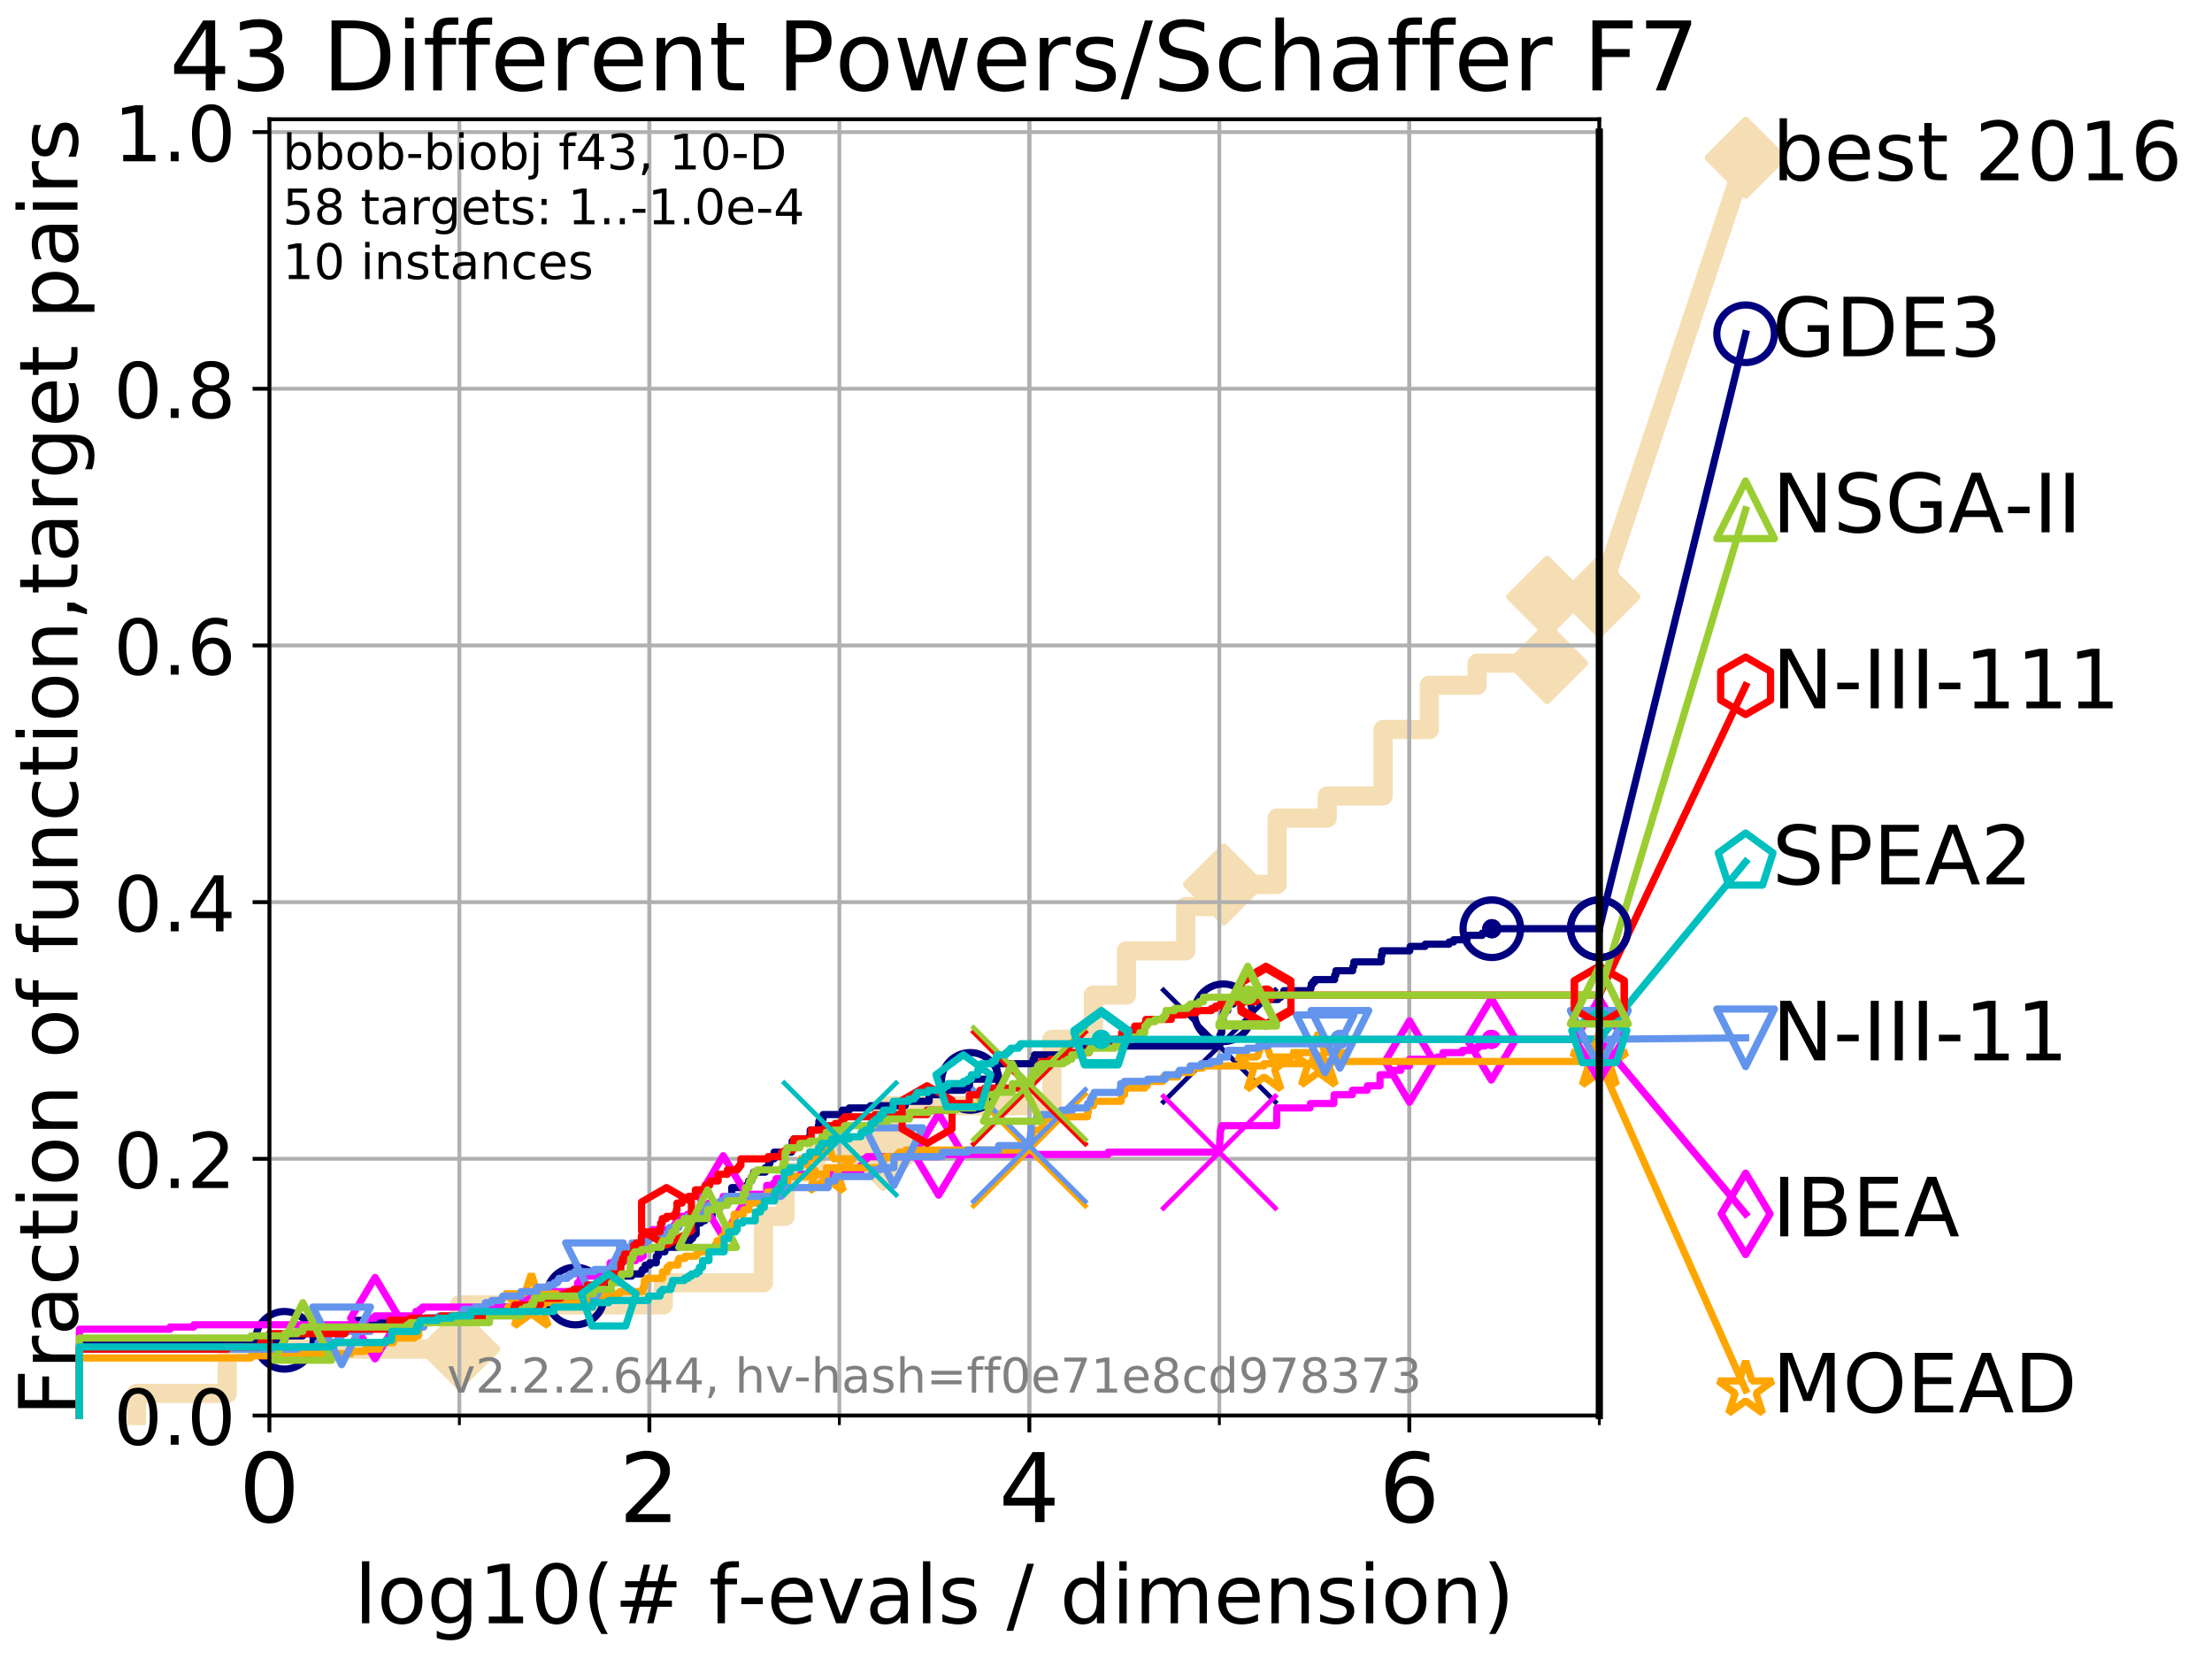 <?xml version="1.0" encoding="utf-8" standalone="no"?>
<!DOCTYPE svg PUBLIC "-//W3C//DTD SVG 1.1//EN"
  "http://www.w3.org/Graphics/SVG/1.1/DTD/svg11.dtd">
<!-- Created with matplotlib (http://matplotlib.org/) -->
<svg height="345.6pt" version="1.1" viewBox="0 0 460.8 345.6" width="460.8pt" xmlns="http://www.w3.org/2000/svg" xmlns:xlink="http://www.w3.org/1999/xlink">
 <defs>
  <style type="text/css">
*{stroke-linecap:butt;stroke-linejoin:round;}
  </style>
 </defs>
 <g id="figure_1">
  <g id="patch_1">
   <path d="M 0 345.6 
L 460.8 345.6 
L 460.8 0 
L 0 0 
z
" style="fill:#ffffff;"/>
  </g>
  <g id="axes_1">
   <g id="patch_2">
    <path d="M 56.12 294.88 
L 333.168 294.88 
L 333.168 24.84 
L 56.12 24.84 
z
" style="fill:#ffffff;"/>
   </g>
   <g id="line2d_1">
    <path d="M 28.456 294.88 
L 28.456 290.27 
L 47.34 290.27 
L 47.34 281.051 
L 95.698 281.051 
L 95.698 271.831 
L 138.18 271.831 
L 138.18 267.221 
L 159.036 267.221 
L 159.036 253.392 
L 163.549 253.392 
L 163.549 244.173 
L 169.942 244.173 
L 169.942 239.563 
L 183.971 239.563 
L 183.971 230.343 
L 219.132 230.343 
L 219.132 216.514 
L 227.766 216.514 
L 227.766 207.294 
L 234.663 207.294 
L 234.663 198.075 
L 247.007 198.075 
L 247.007 188.855 
L 254.951 188.855 
L 254.951 184.246 
L 266.046 184.246 
L 266.046 170.416 
L 276.499 170.416 
L 276.499 165.807 
L 288.133 165.807 
L 288.133 151.977 
L 297.753 151.977 
L 297.753 142.758 
L 307.711 142.758 
L 307.711 138.148 
L 322.3 138.148 
L 322.3 124.319 
L 333.168 124.319 
" style="fill:none;stroke:#f5deb3;stroke-linecap:square;stroke-width:4;"/>
   </g>
   <g id="line2d_2">
    <defs>
     <path d="M -0 7.778 
L 7.778 0 
L 0 -7.778 
L -7.778 -0 
z
" id="m4915e0513a" style="stroke:#f5deb3;stroke-linejoin:miter;stroke-width:1.5;"/>
    </defs>
    <g>
     <use style="fill:#f5deb3;stroke:#f5deb3;stroke-linejoin:miter;stroke-width:1.5;" x="95.698" xlink:href="#m4915e0513a" y="281.051"/>
     <use style="fill:#f5deb3;stroke:#f5deb3;stroke-linejoin:miter;stroke-width:1.5;" x="183.971" xlink:href="#m4915e0513a" y="239.563"/>
     <use style="fill:#f5deb3;stroke:#f5deb3;stroke-linejoin:miter;stroke-width:1.5;" x="254.951" xlink:href="#m4915e0513a" y="184.246"/>
     <use style="fill:#f5deb3;stroke:#f5deb3;stroke-linejoin:miter;stroke-width:1.5;" x="322.3" xlink:href="#m4915e0513a" y="138.148"/>
     <use style="fill:#f5deb3;stroke:#f5deb3;stroke-linejoin:miter;stroke-width:1.5;" x="322.3" xlink:href="#m4915e0513a" y="124.319"/>
     <use style="fill:#f5deb3;stroke:#f5deb3;stroke-linejoin:miter;stroke-width:1.5;" x="333.168" xlink:href="#m4915e0513a" y="124.319"/>
    </g>
   </g>
   <g id="line2d_3">
    <path style="fill:none;stroke:#f5deb3;stroke-linecap:square;stroke-width:4;"/>
    <g/>
   </g>
   <g id="line2d_4">
    <path d="M 333.168 124.319 
L 363.643 32.861 
" style="fill:none;stroke:#f5deb3;stroke-linecap:square;stroke-width:4;"/>
    <g>
     <use style="fill:#f5deb3;stroke:#f5deb3;stroke-linejoin:miter;stroke-width:1.5;" x="333.168" xlink:href="#m4915e0513a" y="124.319"/>
     <use style="fill:#f5deb3;stroke:#f5deb3;stroke-linejoin:miter;stroke-width:1.5;" x="363.643" xlink:href="#m4915e0513a" y="32.861"/>
    </g>
   </g>
   <g id="matplotlib.axis_1">
    <g id="xtick_1">
     <g id="line2d_5">
      <path clip-path="url(#pff83a37715)" d="M 56.12 294.88 
L 56.12 24.84 
" style="fill:none;stroke:#b0b0b0;stroke-linecap:square;stroke-width:0.8;"/>
     </g>
     <g id="line2d_6">
      <defs>
       <path d="M 0 0 
L 0 3.5 
" id="m1797da9299" style="stroke:#000000;stroke-width:0.8;"/>
      </defs>
      <g>
       <use style="stroke:#000000;stroke-width:0.8;" x="56.12" xlink:href="#m1797da9299" y="294.88"/>
      </g>
     </g>
     <g id="text_1">
      <!-- 0 -->
      <defs>
       <path d="M 31.781 66.406 
Q 24.172 66.406 20.328 58.906 
Q 16.5 51.422 16.5 36.375 
Q 16.5 21.391 20.328 13.891 
Q 24.172 6.391 31.781 6.391 
Q 39.453 6.391 43.281 13.891 
Q 47.125 21.391 47.125 36.375 
Q 47.125 51.422 43.281 58.906 
Q 39.453 66.406 31.781 66.406 
z
M 31.781 74.219 
Q 44.047 74.219 50.516 64.516 
Q 56.984 54.828 56.984 36.375 
Q 56.984 17.969 50.516 8.266 
Q 44.047 -1.422 31.781 -1.422 
Q 19.531 -1.422 13.062 8.266 
Q 6.594 17.969 6.594 36.375 
Q 6.594 54.828 13.062 64.516 
Q 19.531 74.219 31.781 74.219 
z
" id="DejaVuSans-30"/>
      </defs>
      <g transform="translate(49.758 317.077)scale(0.2 -0.2)">
       <use xlink:href="#DejaVuSans-30"/>
      </g>
     </g>
    </g>
    <g id="xtick_2">
     <g id="line2d_7">
      <path clip-path="url(#pff83a37715)" d="M 135.277 294.88 
L 135.277 24.84 
" style="fill:none;stroke:#b0b0b0;stroke-linecap:square;stroke-width:0.8;"/>
     </g>
     <g id="line2d_8">
      <g>
       <use style="stroke:#000000;stroke-width:0.8;" x="135.277" xlink:href="#m1797da9299" y="294.88"/>
      </g>
     </g>
     <g id="text_2">
      <!-- 2 -->
      <defs>
       <path d="M 19.188 8.297 
L 53.609 8.297 
L 53.609 0 
L 7.328 0 
L 7.328 8.297 
Q 12.938 14.109 22.625 23.891 
Q 32.328 33.688 34.812 36.531 
Q 39.547 41.844 41.422 45.531 
Q 43.312 49.219 43.312 52.781 
Q 43.312 58.594 39.234 62.25 
Q 35.156 65.922 28.609 65.922 
Q 23.969 65.922 18.812 64.312 
Q 13.672 62.703 7.812 59.422 
L 7.812 69.391 
Q 13.766 71.781 18.938 73 
Q 24.125 74.219 28.422 74.219 
Q 39.75 74.219 46.484 68.547 
Q 53.219 62.891 53.219 53.422 
Q 53.219 48.922 51.531 44.891 
Q 49.859 40.875 45.406 35.406 
Q 44.188 33.984 37.641 27.219 
Q 31.109 20.453 19.188 8.297 
z
" id="DejaVuSans-32"/>
      </defs>
      <g transform="translate(128.914 317.077)scale(0.2 -0.2)">
       <use xlink:href="#DejaVuSans-32"/>
      </g>
     </g>
    </g>
    <g id="xtick_3">
     <g id="line2d_9">
      <path clip-path="url(#pff83a37715)" d="M 214.433 294.88 
L 214.433 24.84 
" style="fill:none;stroke:#b0b0b0;stroke-linecap:square;stroke-width:0.8;"/>
     </g>
     <g id="line2d_10">
      <g>
       <use style="stroke:#000000;stroke-width:0.8;" x="214.433" xlink:href="#m1797da9299" y="294.88"/>
      </g>
     </g>
     <g id="text_3">
      <!-- 4 -->
      <defs>
       <path d="M 37.797 64.312 
L 12.891 25.391 
L 37.797 25.391 
z
M 35.203 72.906 
L 47.609 72.906 
L 47.609 25.391 
L 58.016 25.391 
L 58.016 17.188 
L 47.609 17.188 
L 47.609 0 
L 37.797 0 
L 37.797 17.188 
L 4.891 17.188 
L 4.891 26.703 
z
" id="DejaVuSans-34"/>
      </defs>
      <g transform="translate(208.071 317.077)scale(0.2 -0.2)">
       <use xlink:href="#DejaVuSans-34"/>
      </g>
     </g>
    </g>
    <g id="xtick_4">
     <g id="line2d_11">
      <path clip-path="url(#pff83a37715)" d="M 293.59 294.88 
L 293.59 24.84 
" style="fill:none;stroke:#b0b0b0;stroke-linecap:square;stroke-width:0.8;"/>
     </g>
     <g id="line2d_12">
      <g>
       <use style="stroke:#000000;stroke-width:0.8;" x="293.59" xlink:href="#m1797da9299" y="294.88"/>
      </g>
     </g>
     <g id="text_4">
      <!-- 6 -->
      <defs>
       <path d="M 33.016 40.375 
Q 26.375 40.375 22.484 35.828 
Q 18.609 31.297 18.609 23.391 
Q 18.609 15.531 22.484 10.953 
Q 26.375 6.391 33.016 6.391 
Q 39.656 6.391 43.531 10.953 
Q 47.406 15.531 47.406 23.391 
Q 47.406 31.297 43.531 35.828 
Q 39.656 40.375 33.016 40.375 
z
M 52.594 71.297 
L 52.594 62.312 
Q 48.875 64.062 45.094 64.984 
Q 41.312 65.922 37.594 65.922 
Q 27.828 65.922 22.672 59.328 
Q 17.531 52.734 16.797 39.406 
Q 19.672 43.656 24.016 45.922 
Q 28.375 48.188 33.594 48.188 
Q 44.578 48.188 50.953 41.516 
Q 57.328 34.859 57.328 23.391 
Q 57.328 12.156 50.688 5.359 
Q 44.047 -1.422 33.016 -1.422 
Q 20.359 -1.422 13.672 8.266 
Q 6.984 17.969 6.984 36.375 
Q 6.984 53.656 15.188 63.938 
Q 23.391 74.219 37.203 74.219 
Q 40.922 74.219 44.703 73.484 
Q 48.484 72.75 52.594 71.297 
z
" id="DejaVuSans-36"/>
      </defs>
      <g transform="translate(287.227 317.077)scale(0.2 -0.2)">
       <use xlink:href="#DejaVuSans-36"/>
      </g>
     </g>
    </g>
    <g id="xtick_5">
     <g id="line2d_13">
      <path clip-path="url(#pff83a37715)" d="M 56.12 294.88 
L 56.12 24.84 
" style="fill:none;stroke:#b0b0b0;stroke-linecap:square;stroke-width:0.8;"/>
     </g>
     <g id="line2d_14">
      <defs>
       <path d="M 0 0 
L 0 2 
" id="m689e013769" style="stroke:#000000;stroke-width:0.6;"/>
      </defs>
      <g>
       <use style="stroke:#000000;stroke-width:0.6;" x="56.12" xlink:href="#m689e013769" y="294.88"/>
      </g>
     </g>
    </g>
    <g id="xtick_6">
     <g id="line2d_15">
      <path clip-path="url(#pff83a37715)" d="M 95.698 294.88 
L 95.698 24.84 
" style="fill:none;stroke:#b0b0b0;stroke-linecap:square;stroke-width:0.8;"/>
     </g>
     <g id="line2d_16">
      <g>
       <use style="stroke:#000000;stroke-width:0.6;" x="95.698" xlink:href="#m689e013769" y="294.88"/>
      </g>
     </g>
    </g>
    <g id="xtick_7">
     <g id="line2d_17">
      <path clip-path="url(#pff83a37715)" d="M 135.277 294.88 
L 135.277 24.84 
" style="fill:none;stroke:#b0b0b0;stroke-linecap:square;stroke-width:0.8;"/>
     </g>
     <g id="line2d_18">
      <g>
       <use style="stroke:#000000;stroke-width:0.6;" x="135.277" xlink:href="#m689e013769" y="294.88"/>
      </g>
     </g>
    </g>
    <g id="xtick_8">
     <g id="line2d_19">
      <path clip-path="url(#pff83a37715)" d="M 174.855 294.88 
L 174.855 24.84 
" style="fill:none;stroke:#b0b0b0;stroke-linecap:square;stroke-width:0.8;"/>
     </g>
     <g id="line2d_20">
      <g>
       <use style="stroke:#000000;stroke-width:0.6;" x="174.855" xlink:href="#m689e013769" y="294.88"/>
      </g>
     </g>
    </g>
    <g id="xtick_9">
     <g id="line2d_21">
      <path clip-path="url(#pff83a37715)" d="M 214.433 294.88 
L 214.433 24.84 
" style="fill:none;stroke:#b0b0b0;stroke-linecap:square;stroke-width:0.8;"/>
     </g>
     <g id="line2d_22">
      <g>
       <use style="stroke:#000000;stroke-width:0.6;" x="214.433" xlink:href="#m689e013769" y="294.88"/>
      </g>
     </g>
    </g>
    <g id="xtick_10">
     <g id="line2d_23">
      <path clip-path="url(#pff83a37715)" d="M 254.011 294.88 
L 254.011 24.84 
" style="fill:none;stroke:#b0b0b0;stroke-linecap:square;stroke-width:0.8;"/>
     </g>
     <g id="line2d_24">
      <g>
       <use style="stroke:#000000;stroke-width:0.6;" x="254.011" xlink:href="#m689e013769" y="294.88"/>
      </g>
     </g>
    </g>
    <g id="xtick_11">
     <g id="line2d_25">
      <path clip-path="url(#pff83a37715)" d="M 293.59 294.88 
L 293.59 24.84 
" style="fill:none;stroke:#b0b0b0;stroke-linecap:square;stroke-width:0.8;"/>
     </g>
     <g id="line2d_26">
      <g>
       <use style="stroke:#000000;stroke-width:0.6;" x="293.59" xlink:href="#m689e013769" y="294.88"/>
      </g>
     </g>
    </g>
    <g id="xtick_12">
     <g id="line2d_27">
      <path clip-path="url(#pff83a37715)" d="M 333.168 294.88 
L 333.168 24.84 
" style="fill:none;stroke:#b0b0b0;stroke-linecap:square;stroke-width:0.8;"/>
     </g>
     <g id="line2d_28">
      <g>
       <use style="stroke:#000000;stroke-width:0.6;" x="333.168" xlink:href="#m689e013769" y="294.88"/>
      </g>
     </g>
    </g>
    <g id="text_5">
     <!-- log10(# f-evals / dimension) -->
     <defs>
      <path d="M 9.422 75.984 
L 18.406 75.984 
L 18.406 0 
L 9.422 0 
z
" id="DejaVuSans-6c"/>
      <path d="M 30.609 48.391 
Q 23.391 48.391 19.188 42.75 
Q 14.984 37.109 14.984 27.297 
Q 14.984 17.484 19.156 11.844 
Q 23.344 6.203 30.609 6.203 
Q 37.797 6.203 41.984 11.859 
Q 46.188 17.531 46.188 27.297 
Q 46.188 37.016 41.984 42.703 
Q 37.797 48.391 30.609 48.391 
z
M 30.609 56 
Q 42.328 56 49.016 48.375 
Q 55.719 40.766 55.719 27.297 
Q 55.719 13.875 49.016 6.219 
Q 42.328 -1.422 30.609 -1.422 
Q 18.844 -1.422 12.172 6.219 
Q 5.516 13.875 5.516 27.297 
Q 5.516 40.766 12.172 48.375 
Q 18.844 56 30.609 56 
z
" id="DejaVuSans-6f"/>
      <path d="M 45.406 27.984 
Q 45.406 37.75 41.375 43.109 
Q 37.359 48.484 30.078 48.484 
Q 22.859 48.484 18.828 43.109 
Q 14.797 37.75 14.797 27.984 
Q 14.797 18.266 18.828 12.891 
Q 22.859 7.516 30.078 7.516 
Q 37.359 7.516 41.375 12.891 
Q 45.406 18.266 45.406 27.984 
z
M 54.391 6.781 
Q 54.391 -7.172 48.188 -13.984 
Q 42 -20.797 29.203 -20.797 
Q 24.469 -20.797 20.266 -20.094 
Q 16.062 -19.391 12.109 -17.922 
L 12.109 -9.188 
Q 16.062 -11.328 19.922 -12.344 
Q 23.781 -13.375 27.781 -13.375 
Q 36.625 -13.375 41.016 -8.766 
Q 45.406 -4.156 45.406 5.172 
L 45.406 9.625 
Q 42.625 4.781 38.281 2.391 
Q 33.938 0 27.875 0 
Q 17.828 0 11.672 7.656 
Q 5.516 15.328 5.516 27.984 
Q 5.516 40.672 11.672 48.328 
Q 17.828 56 27.875 56 
Q 33.938 56 38.281 53.609 
Q 42.625 51.219 45.406 46.391 
L 45.406 54.688 
L 54.391 54.688 
z
" id="DejaVuSans-67"/>
      <path d="M 12.406 8.297 
L 28.516 8.297 
L 28.516 63.922 
L 10.984 60.406 
L 10.984 69.391 
L 28.422 72.906 
L 38.281 72.906 
L 38.281 8.297 
L 54.391 8.297 
L 54.391 0 
L 12.406 0 
z
" id="DejaVuSans-31"/>
      <path d="M 31 75.875 
Q 24.469 64.656 21.281 53.656 
Q 18.109 42.672 18.109 31.391 
Q 18.109 20.125 21.312 9.062 
Q 24.516 -2 31 -13.188 
L 23.188 -13.188 
Q 15.875 -1.703 12.234 9.375 
Q 8.594 20.453 8.594 31.391 
Q 8.594 42.281 12.203 53.312 
Q 15.828 64.359 23.188 75.875 
z
" id="DejaVuSans-28"/>
      <path d="M 51.125 44 
L 36.922 44 
L 32.812 27.688 
L 47.125 27.688 
z
M 43.797 71.781 
L 38.719 51.516 
L 52.984 51.516 
L 58.109 71.781 
L 65.922 71.781 
L 60.891 51.516 
L 76.125 51.516 
L 76.125 44 
L 58.984 44 
L 54.984 27.688 
L 70.516 27.688 
L 70.516 20.219 
L 53.078 20.219 
L 48 0 
L 40.188 0 
L 45.219 20.219 
L 30.906 20.219 
L 25.875 0 
L 18.016 0 
L 23.094 20.219 
L 7.719 20.219 
L 7.719 27.688 
L 24.906 27.688 
L 29 44 
L 13.281 44 
L 13.281 51.516 
L 30.906 51.516 
L 35.891 71.781 
z
" id="DejaVuSans-23"/>
      <path id="DejaVuSans-20"/>
      <path d="M 37.109 75.984 
L 37.109 68.5 
L 28.516 68.5 
Q 23.688 68.5 21.797 66.547 
Q 19.922 64.594 19.922 59.516 
L 19.922 54.688 
L 34.719 54.688 
L 34.719 47.703 
L 19.922 47.703 
L 19.922 0 
L 10.891 0 
L 10.891 47.703 
L 2.297 47.703 
L 2.297 54.688 
L 10.891 54.688 
L 10.891 58.5 
Q 10.891 67.625 15.141 71.797 
Q 19.391 75.984 28.609 75.984 
z
" id="DejaVuSans-66"/>
      <path d="M 4.891 31.391 
L 31.203 31.391 
L 31.203 23.391 
L 4.891 23.391 
z
" id="DejaVuSans-2d"/>
      <path d="M 56.203 29.594 
L 56.203 25.203 
L 14.891 25.203 
Q 15.484 15.922 20.484 11.062 
Q 25.484 6.203 34.422 6.203 
Q 39.594 6.203 44.453 7.469 
Q 49.312 8.734 54.109 11.281 
L 54.109 2.781 
Q 49.266 0.734 44.188 -0.344 
Q 39.109 -1.422 33.891 -1.422 
Q 20.797 -1.422 13.156 6.188 
Q 5.516 13.812 5.516 26.812 
Q 5.516 40.234 12.766 48.109 
Q 20.016 56 32.328 56 
Q 43.359 56 49.781 48.891 
Q 56.203 41.797 56.203 29.594 
z
M 47.219 32.234 
Q 47.125 39.594 43.094 43.984 
Q 39.062 48.391 32.422 48.391 
Q 24.906 48.391 20.391 44.141 
Q 15.875 39.891 15.188 32.172 
z
" id="DejaVuSans-65"/>
      <path d="M 2.984 54.688 
L 12.5 54.688 
L 29.594 8.797 
L 46.688 54.688 
L 56.203 54.688 
L 35.688 0 
L 23.484 0 
z
" id="DejaVuSans-76"/>
      <path d="M 34.281 27.484 
Q 23.391 27.484 19.188 25 
Q 14.984 22.516 14.984 16.5 
Q 14.984 11.719 18.141 8.906 
Q 21.297 6.109 26.703 6.109 
Q 34.188 6.109 38.703 11.406 
Q 43.219 16.703 43.219 25.484 
L 43.219 27.484 
z
M 52.203 31.203 
L 52.203 0 
L 43.219 0 
L 43.219 8.297 
Q 40.141 3.328 35.547 0.953 
Q 30.953 -1.422 24.312 -1.422 
Q 15.922 -1.422 10.953 3.297 
Q 6 8.016 6 15.922 
Q 6 25.141 12.172 29.828 
Q 18.359 34.516 30.609 34.516 
L 43.219 34.516 
L 43.219 35.406 
Q 43.219 41.609 39.141 45 
Q 35.062 48.391 27.688 48.391 
Q 23 48.391 18.547 47.266 
Q 14.109 46.141 10.016 43.891 
L 10.016 52.203 
Q 14.938 54.109 19.578 55.047 
Q 24.219 56 28.609 56 
Q 40.484 56 46.344 49.844 
Q 52.203 43.703 52.203 31.203 
z
" id="DejaVuSans-61"/>
      <path d="M 44.281 53.078 
L 44.281 44.578 
Q 40.484 46.531 36.375 47.5 
Q 32.281 48.484 27.875 48.484 
Q 21.188 48.484 17.844 46.438 
Q 14.5 44.391 14.5 40.281 
Q 14.5 37.156 16.891 35.375 
Q 19.281 33.594 26.516 31.984 
L 29.594 31.297 
Q 39.156 29.25 43.188 25.516 
Q 47.219 21.781 47.219 15.094 
Q 47.219 7.469 41.188 3.016 
Q 35.156 -1.422 24.609 -1.422 
Q 20.219 -1.422 15.453 -0.562 
Q 10.688 0.297 5.422 2 
L 5.422 11.281 
Q 10.406 8.688 15.234 7.391 
Q 20.062 6.109 24.812 6.109 
Q 31.156 6.109 34.562 8.281 
Q 37.984 10.453 37.984 14.406 
Q 37.984 18.062 35.516 20.016 
Q 33.062 21.969 24.703 23.781 
L 21.578 24.516 
Q 13.234 26.266 9.516 29.906 
Q 5.812 33.547 5.812 39.891 
Q 5.812 47.609 11.281 51.797 
Q 16.75 56 26.812 56 
Q 31.781 56 36.172 55.266 
Q 40.578 54.547 44.281 53.078 
z
" id="DejaVuSans-73"/>
      <path d="M 25.391 72.906 
L 33.688 72.906 
L 8.297 -9.281 
L 0 -9.281 
z
" id="DejaVuSans-2f"/>
      <path d="M 45.406 46.391 
L 45.406 75.984 
L 54.391 75.984 
L 54.391 0 
L 45.406 0 
L 45.406 8.203 
Q 42.578 3.328 38.25 0.953 
Q 33.938 -1.422 27.875 -1.422 
Q 17.969 -1.422 11.734 6.484 
Q 5.516 14.406 5.516 27.297 
Q 5.516 40.188 11.734 48.094 
Q 17.969 56 27.875 56 
Q 33.938 56 38.25 53.625 
Q 42.578 51.266 45.406 46.391 
z
M 14.797 27.297 
Q 14.797 17.391 18.875 11.75 
Q 22.953 6.109 30.078 6.109 
Q 37.203 6.109 41.297 11.75 
Q 45.406 17.391 45.406 27.297 
Q 45.406 37.203 41.297 42.844 
Q 37.203 48.484 30.078 48.484 
Q 22.953 48.484 18.875 42.844 
Q 14.797 37.203 14.797 27.297 
z
" id="DejaVuSans-64"/>
      <path d="M 9.422 54.688 
L 18.406 54.688 
L 18.406 0 
L 9.422 0 
z
M 9.422 75.984 
L 18.406 75.984 
L 18.406 64.594 
L 9.422 64.594 
z
" id="DejaVuSans-69"/>
      <path d="M 52 44.188 
Q 55.375 50.25 60.062 53.125 
Q 64.75 56 71.094 56 
Q 79.641 56 84.281 50.016 
Q 88.922 44.047 88.922 33.016 
L 88.922 0 
L 79.891 0 
L 79.891 32.719 
Q 79.891 40.578 77.094 44.375 
Q 74.312 48.188 68.609 48.188 
Q 61.625 48.188 57.562 43.547 
Q 53.516 38.922 53.516 30.906 
L 53.516 0 
L 44.484 0 
L 44.484 32.719 
Q 44.484 40.625 41.703 44.406 
Q 38.922 48.188 33.109 48.188 
Q 26.219 48.188 22.156 43.531 
Q 18.109 38.875 18.109 30.906 
L 18.109 0 
L 9.078 0 
L 9.078 54.688 
L 18.109 54.688 
L 18.109 46.188 
Q 21.188 51.219 25.484 53.609 
Q 29.781 56 35.688 56 
Q 41.656 56 45.828 52.969 
Q 50 49.953 52 44.188 
z
" id="DejaVuSans-6d"/>
      <path d="M 54.891 33.016 
L 54.891 0 
L 45.906 0 
L 45.906 32.719 
Q 45.906 40.484 42.875 44.328 
Q 39.844 48.188 33.797 48.188 
Q 26.516 48.188 22.312 43.547 
Q 18.109 38.922 18.109 30.906 
L 18.109 0 
L 9.078 0 
L 9.078 54.688 
L 18.109 54.688 
L 18.109 46.188 
Q 21.344 51.125 25.703 53.562 
Q 30.078 56 35.797 56 
Q 45.219 56 50.047 50.172 
Q 54.891 44.344 54.891 33.016 
z
" id="DejaVuSans-6e"/>
      <path d="M 8.016 75.875 
L 15.828 75.875 
Q 23.141 64.359 26.781 53.312 
Q 30.422 42.281 30.422 31.391 
Q 30.422 20.453 26.781 9.375 
Q 23.141 -1.703 15.828 -13.188 
L 8.016 -13.188 
Q 14.5 -2 17.703 9.062 
Q 20.906 20.125 20.906 31.391 
Q 20.906 42.672 17.703 53.656 
Q 14.5 64.656 8.016 75.875 
z
" id="DejaVuSans-29"/>
     </defs>
     <g transform="translate(73.803 338.154)scale(0.17 -0.17)">
      <use xlink:href="#DejaVuSans-6c"/>
      <use x="27.783" xlink:href="#DejaVuSans-6f"/>
      <use x="88.965" xlink:href="#DejaVuSans-67"/>
      <use x="152.441" xlink:href="#DejaVuSans-31"/>
      <use x="216.064" xlink:href="#DejaVuSans-30"/>
      <use x="279.688" xlink:href="#DejaVuSans-28"/>
      <use x="318.701" xlink:href="#DejaVuSans-23"/>
      <use x="402.49" xlink:href="#DejaVuSans-20"/>
      <use x="434.277" xlink:href="#DejaVuSans-66"/>
      <use x="469.404" xlink:href="#DejaVuSans-2d"/>
      <use x="505.488" xlink:href="#DejaVuSans-65"/>
      <use x="567.012" xlink:href="#DejaVuSans-76"/>
      <use x="626.191" xlink:href="#DejaVuSans-61"/>
      <use x="687.471" xlink:href="#DejaVuSans-6c"/>
      <use x="715.254" xlink:href="#DejaVuSans-73"/>
      <use x="767.354" xlink:href="#DejaVuSans-20"/>
      <use x="799.141" xlink:href="#DejaVuSans-2f"/>
      <use x="832.832" xlink:href="#DejaVuSans-20"/>
      <use x="864.619" xlink:href="#DejaVuSans-64"/>
      <use x="928.096" xlink:href="#DejaVuSans-69"/>
      <use x="955.879" xlink:href="#DejaVuSans-6d"/>
      <use x="1053.291" xlink:href="#DejaVuSans-65"/>
      <use x="1114.814" xlink:href="#DejaVuSans-6e"/>
      <use x="1178.193" xlink:href="#DejaVuSans-73"/>
      <use x="1230.293" xlink:href="#DejaVuSans-69"/>
      <use x="1258.076" xlink:href="#DejaVuSans-6f"/>
      <use x="1319.258" xlink:href="#DejaVuSans-6e"/>
      <use x="1382.637" xlink:href="#DejaVuSans-29"/>
     </g>
    </g>
   </g>
   <g id="matplotlib.axis_2">
    <g id="ytick_1">
     <g id="line2d_29">
      <path clip-path="url(#pff83a37715)" d="M 56.12 294.88 
L 333.168 294.88 
" style="fill:none;stroke:#b0b0b0;stroke-linecap:square;stroke-width:0.8;"/>
     </g>
     <g id="line2d_30">
      <defs>
       <path d="M 0 0 
L -3.5 0 
" id="m50f0c712a5" style="stroke:#000000;stroke-width:0.8;"/>
      </defs>
      <g>
       <use style="stroke:#000000;stroke-width:0.8;" x="56.12" xlink:href="#m50f0c712a5" y="294.88"/>
      </g>
     </g>
     <g id="text_6">
      <!-- 0.0 -->
      <defs>
       <path d="M 10.688 12.406 
L 21 12.406 
L 21 0 
L 10.688 0 
z
" id="DejaVuSans-2e"/>
      </defs>
      <g transform="translate(23.675 300.959)scale(0.16 -0.16)">
       <use xlink:href="#DejaVuSans-30"/>
       <use x="63.623" xlink:href="#DejaVuSans-2e"/>
       <use x="95.41" xlink:href="#DejaVuSans-30"/>
      </g>
     </g>
    </g>
    <g id="ytick_2">
     <g id="line2d_31">
      <path clip-path="url(#pff83a37715)" d="M 56.12 241.407 
L 333.168 241.407 
" style="fill:none;stroke:#b0b0b0;stroke-linecap:square;stroke-width:0.8;"/>
     </g>
     <g id="line2d_32">
      <g>
       <use style="stroke:#000000;stroke-width:0.8;" x="56.12" xlink:href="#m50f0c712a5" y="241.407"/>
      </g>
     </g>
     <g id="text_7">
      <!-- 0.2 -->
      <g transform="translate(23.675 247.485)scale(0.16 -0.16)">
       <use xlink:href="#DejaVuSans-30"/>
       <use x="63.623" xlink:href="#DejaVuSans-2e"/>
       <use x="95.41" xlink:href="#DejaVuSans-32"/>
      </g>
     </g>
    </g>
    <g id="ytick_3">
     <g id="line2d_33">
      <path clip-path="url(#pff83a37715)" d="M 56.12 187.933 
L 333.168 187.933 
" style="fill:none;stroke:#b0b0b0;stroke-linecap:square;stroke-width:0.8;"/>
     </g>
     <g id="line2d_34">
      <g>
       <use style="stroke:#000000;stroke-width:0.8;" x="56.12" xlink:href="#m50f0c712a5" y="187.933"/>
      </g>
     </g>
     <g id="text_8">
      <!-- 0.4 -->
      <g transform="translate(23.675 194.012)scale(0.16 -0.16)">
       <use xlink:href="#DejaVuSans-30"/>
       <use x="63.623" xlink:href="#DejaVuSans-2e"/>
       <use x="95.41" xlink:href="#DejaVuSans-34"/>
      </g>
     </g>
    </g>
    <g id="ytick_4">
     <g id="line2d_35">
      <path clip-path="url(#pff83a37715)" d="M 56.12 134.46 
L 333.168 134.46 
" style="fill:none;stroke:#b0b0b0;stroke-linecap:square;stroke-width:0.8;"/>
     </g>
     <g id="line2d_36">
      <g>
       <use style="stroke:#000000;stroke-width:0.8;" x="56.12" xlink:href="#m50f0c712a5" y="134.46"/>
      </g>
     </g>
     <g id="text_9">
      <!-- 0.6 -->
      <g transform="translate(23.675 140.539)scale(0.16 -0.16)">
       <use xlink:href="#DejaVuSans-30"/>
       <use x="63.623" xlink:href="#DejaVuSans-2e"/>
       <use x="95.41" xlink:href="#DejaVuSans-36"/>
      </g>
     </g>
    </g>
    <g id="ytick_5">
     <g id="line2d_37">
      <path clip-path="url(#pff83a37715)" d="M 56.12 80.987 
L 333.168 80.987 
" style="fill:none;stroke:#b0b0b0;stroke-linecap:square;stroke-width:0.8;"/>
     </g>
     <g id="line2d_38">
      <g>
       <use style="stroke:#000000;stroke-width:0.8;" x="56.12" xlink:href="#m50f0c712a5" y="80.987"/>
      </g>
     </g>
     <g id="text_10">
      <!-- 0.8 -->
      <defs>
       <path d="M 31.781 34.625 
Q 24.75 34.625 20.719 30.859 
Q 16.703 27.094 16.703 20.516 
Q 16.703 13.922 20.719 10.156 
Q 24.75 6.391 31.781 6.391 
Q 38.812 6.391 42.859 10.172 
Q 46.922 13.969 46.922 20.516 
Q 46.922 27.094 42.891 30.859 
Q 38.875 34.625 31.781 34.625 
z
M 21.922 38.812 
Q 15.578 40.375 12.031 44.719 
Q 8.5 49.078 8.5 55.328 
Q 8.5 64.062 14.719 69.141 
Q 20.953 74.219 31.781 74.219 
Q 42.672 74.219 48.875 69.141 
Q 55.078 64.062 55.078 55.328 
Q 55.078 49.078 51.531 44.719 
Q 48 40.375 41.703 38.812 
Q 48.828 37.156 52.797 32.312 
Q 56.781 27.484 56.781 20.516 
Q 56.781 9.906 50.312 4.234 
Q 43.844 -1.422 31.781 -1.422 
Q 19.734 -1.422 13.25 4.234 
Q 6.781 9.906 6.781 20.516 
Q 6.781 27.484 10.781 32.312 
Q 14.797 37.156 21.922 38.812 
z
M 18.312 54.391 
Q 18.312 48.734 21.844 45.562 
Q 25.391 42.391 31.781 42.391 
Q 38.141 42.391 41.719 45.562 
Q 45.312 48.734 45.312 54.391 
Q 45.312 60.062 41.719 63.234 
Q 38.141 66.406 31.781 66.406 
Q 25.391 66.406 21.844 63.234 
Q 18.312 60.062 18.312 54.391 
z
" id="DejaVuSans-38"/>
      </defs>
      <g transform="translate(23.675 87.066)scale(0.16 -0.16)">
       <use xlink:href="#DejaVuSans-30"/>
       <use x="63.623" xlink:href="#DejaVuSans-2e"/>
       <use x="95.41" xlink:href="#DejaVuSans-38"/>
      </g>
     </g>
    </g>
    <g id="ytick_6">
     <g id="line2d_39">
      <path clip-path="url(#pff83a37715)" d="M 56.12 27.514 
L 333.168 27.514 
" style="fill:none;stroke:#b0b0b0;stroke-linecap:square;stroke-width:0.8;"/>
     </g>
     <g id="line2d_40">
      <g>
       <use style="stroke:#000000;stroke-width:0.8;" x="56.12" xlink:href="#m50f0c712a5" y="27.514"/>
      </g>
     </g>
     <g id="text_11">
      <!-- 1.0 -->
      <g transform="translate(23.675 33.592)scale(0.16 -0.16)">
       <use xlink:href="#DejaVuSans-31"/>
       <use x="63.623" xlink:href="#DejaVuSans-2e"/>
       <use x="95.41" xlink:href="#DejaVuSans-30"/>
      </g>
     </g>
    </g>
    <g id="text_12">
     <!-- Fraction of function,target pairs -->
     <defs>
      <path d="M 9.812 72.906 
L 51.703 72.906 
L 51.703 64.594 
L 19.672 64.594 
L 19.672 43.109 
L 48.578 43.109 
L 48.578 34.812 
L 19.672 34.812 
L 19.672 0 
L 9.812 0 
z
" id="DejaVuSans-46"/>
      <path d="M 41.109 46.297 
Q 39.594 47.172 37.812 47.578 
Q 36.031 48 33.891 48 
Q 26.266 48 22.188 43.047 
Q 18.109 38.094 18.109 28.812 
L 18.109 0 
L 9.078 0 
L 9.078 54.688 
L 18.109 54.688 
L 18.109 46.188 
Q 20.953 51.172 25.484 53.578 
Q 30.031 56 36.531 56 
Q 37.453 56 38.578 55.875 
Q 39.703 55.766 41.062 55.516 
z
" id="DejaVuSans-72"/>
      <path d="M 48.781 52.594 
L 48.781 44.188 
Q 44.969 46.297 41.141 47.344 
Q 37.312 48.391 33.406 48.391 
Q 24.656 48.391 19.812 42.844 
Q 14.984 37.312 14.984 27.297 
Q 14.984 17.281 19.812 11.734 
Q 24.656 6.203 33.406 6.203 
Q 37.312 6.203 41.141 7.25 
Q 44.969 8.297 48.781 10.406 
L 48.781 2.094 
Q 45.016 0.344 40.984 -0.531 
Q 36.969 -1.422 32.422 -1.422 
Q 20.062 -1.422 12.781 6.344 
Q 5.516 14.109 5.516 27.297 
Q 5.516 40.672 12.859 48.328 
Q 20.219 56 33.016 56 
Q 37.156 56 41.109 55.141 
Q 45.062 54.297 48.781 52.594 
z
" id="DejaVuSans-63"/>
      <path d="M 18.312 70.219 
L 18.312 54.688 
L 36.812 54.688 
L 36.812 47.703 
L 18.312 47.703 
L 18.312 18.016 
Q 18.312 11.328 20.141 9.422 
Q 21.969 7.516 27.594 7.516 
L 36.812 7.516 
L 36.812 0 
L 27.594 0 
Q 17.188 0 13.234 3.875 
Q 9.281 7.766 9.281 18.016 
L 9.281 47.703 
L 2.688 47.703 
L 2.688 54.688 
L 9.281 54.688 
L 9.281 70.219 
z
" id="DejaVuSans-74"/>
      <path d="M 8.5 21.578 
L 8.5 54.688 
L 17.484 54.688 
L 17.484 21.922 
Q 17.484 14.156 20.5 10.266 
Q 23.531 6.391 29.594 6.391 
Q 36.859 6.391 41.078 11.031 
Q 45.312 15.672 45.312 23.688 
L 45.312 54.688 
L 54.297 54.688 
L 54.297 0 
L 45.312 0 
L 45.312 8.406 
Q 42.047 3.422 37.719 1 
Q 33.406 -1.422 27.688 -1.422 
Q 18.266 -1.422 13.375 4.438 
Q 8.5 10.297 8.5 21.578 
z
M 31.109 56 
z
" id="DejaVuSans-75"/>
      <path d="M 11.719 12.406 
L 22.016 12.406 
L 22.016 4 
L 14.016 -11.625 
L 7.719 -11.625 
L 11.719 4 
z
" id="DejaVuSans-2c"/>
      <path d="M 18.109 8.203 
L 18.109 -20.797 
L 9.078 -20.797 
L 9.078 54.688 
L 18.109 54.688 
L 18.109 46.391 
Q 20.953 51.266 25.266 53.625 
Q 29.594 56 35.594 56 
Q 45.562 56 51.781 48.094 
Q 58.016 40.188 58.016 27.297 
Q 58.016 14.406 51.781 6.484 
Q 45.562 -1.422 35.594 -1.422 
Q 29.594 -1.422 25.266 0.953 
Q 20.953 3.328 18.109 8.203 
z
M 48.688 27.297 
Q 48.688 37.203 44.609 42.844 
Q 40.531 48.484 33.406 48.484 
Q 26.266 48.484 22.188 42.844 
Q 18.109 37.203 18.109 27.297 
Q 18.109 17.391 22.188 11.75 
Q 26.266 6.109 33.406 6.109 
Q 40.531 6.109 44.609 11.75 
Q 48.688 17.391 48.688 27.297 
z
" id="DejaVuSans-70"/>
     </defs>
     <g transform="translate(16.14 294.999)rotate(-90)scale(0.17 -0.17)">
      <use xlink:href="#DejaVuSans-46"/>
      <use x="57.41" xlink:href="#DejaVuSans-72"/>
      <use x="98.523" xlink:href="#DejaVuSans-61"/>
      <use x="159.803" xlink:href="#DejaVuSans-63"/>
      <use x="214.783" xlink:href="#DejaVuSans-74"/>
      <use x="253.992" xlink:href="#DejaVuSans-69"/>
      <use x="281.775" xlink:href="#DejaVuSans-6f"/>
      <use x="342.957" xlink:href="#DejaVuSans-6e"/>
      <use x="406.336" xlink:href="#DejaVuSans-20"/>
      <use x="438.123" xlink:href="#DejaVuSans-6f"/>
      <use x="499.305" xlink:href="#DejaVuSans-66"/>
      <use x="534.51" xlink:href="#DejaVuSans-20"/>
      <use x="566.297" xlink:href="#DejaVuSans-66"/>
      <use x="601.502" xlink:href="#DejaVuSans-75"/>
      <use x="664.881" xlink:href="#DejaVuSans-6e"/>
      <use x="728.26" xlink:href="#DejaVuSans-63"/>
      <use x="783.24" xlink:href="#DejaVuSans-74"/>
      <use x="822.449" xlink:href="#DejaVuSans-69"/>
      <use x="850.232" xlink:href="#DejaVuSans-6f"/>
      <use x="911.414" xlink:href="#DejaVuSans-6e"/>
      <use x="974.793" xlink:href="#DejaVuSans-2c"/>
      <use x="1006.58" xlink:href="#DejaVuSans-74"/>
      <use x="1045.789" xlink:href="#DejaVuSans-61"/>
      <use x="1107.068" xlink:href="#DejaVuSans-72"/>
      <use x="1148.166" xlink:href="#DejaVuSans-67"/>
      <use x="1211.643" xlink:href="#DejaVuSans-65"/>
      <use x="1273.166" xlink:href="#DejaVuSans-74"/>
      <use x="1312.375" xlink:href="#DejaVuSans-20"/>
      <use x="1344.162" xlink:href="#DejaVuSans-70"/>
      <use x="1407.639" xlink:href="#DejaVuSans-61"/>
      <use x="1468.918" xlink:href="#DejaVuSans-69"/>
      <use x="1496.701" xlink:href="#DejaVuSans-72"/>
      <use x="1537.814" xlink:href="#DejaVuSans-73"/>
     </g>
    </g>
   </g>
   <g id="line2d_41">
    <defs>
     <path d="M 0 1.5 
C 0.398 1.5 0.779 1.342 1.061 1.061 
C 1.342 0.779 1.5 0.398 1.5 0 
C 1.5 -0.398 1.342 -0.779 1.061 -1.061 
C 0.779 -1.342 0.398 -1.5 0 -1.5 
C -0.398 -1.5 -0.779 -1.342 -1.061 -1.061 
C -1.342 -0.779 -1.5 -0.398 -1.5 0 
C -1.5 0.398 -1.342 0.779 -1.061 1.061 
C -0.779 1.342 -0.398 1.5 0 1.5 
z
" id="m1901a48495" style="stroke:#f5deb3;"/>
    </defs>
    <g>
     <use style="fill:#f5deb3;stroke:#f5deb3;" x="335.196" xlink:href="#m1901a48495" y="119.709"/>
     <use style="fill:#f5deb3;stroke:#f5deb3;" x="335.196" xlink:href="#m1901a48495" y="119.709"/>
    </g>
   </g>
   <g id="line2d_42">
    <defs>
     <path d="M 0 1.5 
C 0.398 1.5 0.779 1.342 1.061 1.061 
C 1.342 0.779 1.5 0.398 1.5 0 
C 1.5 -0.398 1.342 -0.779 1.061 -1.061 
C 0.779 -1.342 0.398 -1.5 0 -1.5 
C -0.398 -1.5 -0.779 -1.342 -1.061 -1.061 
C -1.342 -0.779 -1.5 -0.398 -1.5 0 
C -1.5 0.398 -1.342 0.779 -1.061 1.061 
C -0.779 1.342 -0.398 1.5 0 1.5 
z
" id="mb1b4b1d05d" style="stroke:#000080;"/>
    </defs>
    <g>
     <use style="fill:#000080;stroke:#000080;" x="310.779" xlink:href="#mb1b4b1d05d" y="193.465"/>
     <use style="fill:#000080;stroke:#000080;" x="310.779" xlink:href="#mb1b4b1d05d" y="193.465"/>
    </g>
   </g>
   <g id="line2d_43">
    <path d="M 16.542 294.88 
L 16.542 280.129 
L 40.37 280.129 
L 40.37 279.207 
L 59.254 279.207 
L 59.254 278.285 
L 63.089 278.285 
L 63.089 277.824 
L 64.199 277.824 
L 64.199 277.363 
L 67.153 277.363 
L 67.153 276.441 
L 73.818 276.441 
L 73.818 275.058 
L 88.556 275.058 
L 88.556 274.597 
L 98.397 274.597 
L 98.397 274.136 
L 101.726 274.136 
L 101.726 273.675 
L 104.92 273.675 
L 104.92 272.292 
L 114.866 272.292 
L 114.866 271.37 
L 115.146 271.37 
L 115.256 269.987 
L 119.867 269.987 
L 119.867 268.604 
L 123.669 268.604 
L 123.669 267.682 
L 126.61 267.682 
L 126.696 266.299 
L 126.893 266.299 
L 126.893 265.838 
L 131.612 265.838 
L 131.612 265.378 
L 133.561 265.378 
L 133.561 264.917 
L 133.806 264.917 
L 133.806 264.456 
L 134.413 264.456 
L 134.413 263.534 
L 135.345 263.534 
L 135.345 263.073 
L 136.726 263.073 
L 136.726 261.69 
L 137.132 261.69 
L 137.132 260.768 
L 138.51 260.768 
L 138.51 259.846 
L 141.255 259.846 
L 141.255 258.924 
L 143.42 258.924 
L 143.42 258.463 
L 143.759 258.463 
L 143.759 258.002 
L 144.265 258.002 
L 144.265 257.541 
L 144.508 257.541 
L 144.508 257.08 
L 145.023 257.08 
L 145.023 254.775 
L 145.99 254.775 
L 145.99 254.314 
L 146.808 254.314 
L 146.808 253.853 
L 147.421 253.853 
L 147.421 253.392 
L 148.346 253.392 
L 148.346 252.009 
L 148.899 252.009 
L 148.899 251.087 
L 150.763 251.087 
L 150.763 250.626 
L 151.667 250.626 
L 151.667 250.165 
L 151.995 250.165 
L 151.995 249.243 
L 152.444 249.243 
L 152.444 247.399 
L 155.409 247.399 
L 155.409 246.938 
L 155.949 246.938 
L 155.949 246.016 
L 156.558 246.016 
L 156.558 245.095 
L 156.991 245.095 
L 156.991 244.173 
L 159.429 244.173 
L 159.429 243.251 
L 160.139 243.251 
L 160.139 242.329 
L 160.392 242.329 
L 160.392 241.407 
L 161.251 241.407 
L 161.251 240.024 
L 164.87 240.024 
L 164.87 238.641 
L 165.017 238.641 
L 165.017 237.719 
L 165.388 237.719 
L 165.388 237.258 
L 168.561 237.258 
L 168.561 236.797 
L 168.783 236.797 
L 168.783 235.414 
L 170.385 235.414 
L 170.482 234.492 
L 170.589 234.492 
L 170.589 233.57 
L 170.829 233.57 
L 170.829 233.109 
L 171.461 233.109 
L 171.461 232.187 
L 175.474 232.187 
L 175.474 231.265 
L 176.907 231.265 
L 176.907 230.804 
L 181.328 230.804 
L 181.328 230.343 
L 188.56 230.343 
L 188.56 229.421 
L 193.564 229.421 
L 193.564 228.038 
L 196.712 228.038 
L 196.712 227.116 
L 200.648 227.116 
L 200.648 226.655 
L 201.959 226.655 
L 201.959 225.273 
L 202.121 225.273 
L 202.121 224.812 
L 207.607 224.812 
L 207.65 221.585 
L 215.204 221.585 
L 215.204 220.663 
L 215.516 220.663 
L 215.516 219.741 
L 224.961 219.741 
L 224.961 219.28 
L 225.511 219.28 
L 225.511 217.897 
L 254.054 217.897 
L 254.147 215.592 
L 254.389 215.592 
L 254.389 215.131 
L 254.514 215.131 
L 254.514 213.287 
L 254.765 213.287 
L 254.831 210.982 
L 255.132 210.982 
L 255.132 210.521 
L 255.751 210.521 
L 255.751 209.138 
L 256.922 209.138 
L 256.922 208.677 
L 257.701 208.677 
L 257.701 208.216 
L 266.23 208.216 
L 266.23 207.755 
L 266.817 207.755 
L 266.817 207.294 
L 267.442 207.294 
L 267.442 206.373 
L 272.92 206.373 
L 272.92 205.912 
L 273.098 205.912 
L 273.173 204.99 
L 273.495 204.99 
L 273.495 204.529 
L 273.921 204.529 
L 273.921 204.068 
L 278.032 204.068 
L 278.032 203.146 
L 278.292 203.146 
L 278.292 202.224 
L 281.777 202.224 
L 281.843 201.302 
L 282.038 201.302 
L 282.038 200.38 
L 287.719 200.38 
L 287.719 198.997 
L 287.906 198.997 
L 287.906 198.075 
L 293.667 198.075 
L 293.772 197.153 
L 296.875 197.153 
L 296.875 196.692 
L 301.866 196.692 
L 301.866 196.231 
L 302.818 196.231 
L 302.818 195.77 
L 305.595 195.77 
L 305.595 194.848 
L 308.769 194.848 
L 308.769 194.387 
L 310.73 194.387 
L 310.779 193.465 
L 333.168 193.465 
L 333.168 193.465 
" style="fill:none;stroke:#000080;stroke-linecap:square;stroke-width:1.5;"/>
   </g>
   <g id="line2d_44">
    <defs>
     <path d="M 0 6 
C 1.591 6 3.117 5.368 4.243 4.243 
C 5.368 3.117 6 1.591 6 0 
C 6 -1.591 5.368 -3.117 4.243 -4.243 
C 3.117 -5.368 1.591 -6 0 -6 
C -1.591 -6 -3.117 -5.368 -4.243 -4.243 
C -5.368 -3.117 -6 -1.591 -6 0 
C -6 1.591 -5.368 3.117 -4.243 4.243 
C -3.117 5.368 -1.591 6 0 6 
z
" id="mdbe5ce1ba4" style="stroke:#000080;stroke-width:1.5;"/>
    </defs>
    <g>
     <use style="fill-opacity:0;stroke:#000080;stroke-width:1.5;" x="59.254" xlink:href="#mdbe5ce1ba4" y="279.207"/>
     <use style="fill-opacity:0;stroke:#000080;stroke-width:1.5;" x="119.867" xlink:href="#mdbe5ce1ba4" y="269.987"/>
     <use style="fill-opacity:0;stroke:#000080;stroke-width:1.5;" x="202.121" xlink:href="#mdbe5ce1ba4" y="225.273"/>
     <use style="fill-opacity:0;stroke:#000080;stroke-width:1.5;" x="254.831" xlink:href="#mdbe5ce1ba4" y="210.982"/>
     <use style="fill-opacity:0;stroke:#000080;stroke-width:1.5;" x="310.779" xlink:href="#mdbe5ce1ba4" y="193.465"/>
     <use style="fill-opacity:0;stroke:#000080;stroke-width:1.5;" x="333.168" xlink:href="#mdbe5ce1ba4" y="193.465"/>
    </g>
   </g>
   <g id="line2d_45">
    <path style="fill:none;stroke:#000080;stroke-linecap:square;stroke-width:1.5;"/>
    <g/>
   </g>
   <g id="line2d_46">
    <path clip-path="url(#pff83a37715)" d="M 254.011 217.897 
" style="fill:none;stroke:#000080;stroke-linecap:square;stroke-width:1.5;"/>
    <defs>
     <path d="M -12 12 
L 12 -12 
M -12 -12 
L 12 12 
" id="ma0b8559604" style="stroke:#000080;"/>
    </defs>
    <g clip-path="url(#pff83a37715)">
     <use style="fill:#000080;stroke:#000080;" x="254.011" xlink:href="#ma0b8559604" y="217.897"/>
    </g>
   </g>
   <g id="line2d_47">
    <defs>
     <path d="M 0 1.5 
C 0.398 1.5 0.779 1.342 1.061 1.061 
C 1.342 0.779 1.5 0.398 1.5 0 
C 1.5 -0.398 1.342 -0.779 1.061 -1.061 
C 0.779 -1.342 0.398 -1.5 0 -1.5 
C -0.398 -1.5 -0.779 -1.342 -1.061 -1.061 
C -1.342 -0.779 -1.5 -0.398 -1.5 0 
C -1.5 0.398 -1.342 0.779 -1.061 1.061 
C -0.779 1.342 -0.398 1.5 0 1.5 
z
" id="mb357715d61" style="stroke:#ff00ff;"/>
    </defs>
    <g>
     <use style="fill:#ff00ff;stroke:#ff00ff;" x="310.672" xlink:href="#mb357715d61" y="216.514"/>
     <use style="fill:#ff00ff;stroke:#ff00ff;" x="310.672" xlink:href="#mb357715d61" y="216.514"/>
    </g>
   </g>
   <g id="line2d_48">
    <path d="M 16.542 294.88 
L 16.542 276.902 
L 35.425 276.902 
L 35.425 276.441 
L 40.37 276.441 
L 40.37 275.98 
L 75.567 275.98 
L 75.567 275.519 
L 76.113 275.519 
L 76.113 274.597 
L 78.137 274.597 
L 78.137 274.136 
L 86.629 274.136 
L 86.629 273.214 
L 87.482 273.214 
L 87.482 272.753 
L 88.027 272.753 
L 88.027 272.292 
L 107.265 272.292 
L 107.265 271.37 
L 107.868 271.37 
L 107.868 270.909 
L 109.561 270.909 
L 109.561 270.448 
L 110.385 270.448 
L 110.385 269.987 
L 113.579 269.987 
L 113.579 269.526 
L 115.09 269.526 
L 115.09 269.065 
L 120.16 269.065 
L 120.16 268.143 
L 120.324 268.143 
L 120.324 267.221 
L 120.85 267.221 
L 120.889 265.838 
L 124.266 265.838 
L 124.266 265.378 
L 125.001 265.378 
L 125.001 264.917 
L 126.752 264.917 
L 126.752 264.456 
L 127.115 264.456 
L 127.115 263.073 
L 127.951 263.073 
L 127.951 262.612 
L 132.402 262.612 
L 132.402 262.151 
L 133.37 262.151 
L 133.37 261.69 
L 133.992 261.69 
L 133.992 259.846 
L 134.377 259.846 
L 134.377 258.463 
L 135.156 258.463 
L 135.156 257.541 
L 135.735 257.541 
L 135.735 257.08 
L 135.884 257.08 
L 135.884 256.158 
L 140.397 256.158 
L 140.397 255.236 
L 140.838 255.236 
L 140.838 254.314 
L 141.134 254.314 
L 141.134 253.392 
L 143.237 253.392 
L 143.237 252.931 
L 144.357 252.931 
L 144.357 252.47 
L 145.418 252.47 
L 145.418 252.009 
L 146.561 252.009 
L 146.561 251.548 
L 147.691 251.548 
L 147.691 250.626 
L 150.651 250.626 
L 150.658 249.243 
L 156.291 249.243 
L 156.291 248.782 
L 159.725 248.782 
L 159.725 246.938 
L 161.141 246.938 
L 161.141 246.477 
L 161.671 246.477 
L 161.671 245.556 
L 163.671 245.556 
L 163.671 245.095 
L 166.787 245.095 
L 166.787 244.634 
L 174.527 244.634 
L 174.527 244.173 
L 179.31 244.173 
L 179.31 242.79 
L 179.964 242.79 
L 179.964 241.407 
L 180.615 241.407 
L 180.615 240.946 
L 195.535 240.946 
L 195.535 240.485 
L 230.869 240.485 
L 230.869 240.024 
L 254.036 240.024 
L 254.12 237.258 
L 254.18 237.258 
L 254.242 235.414 
L 254.344 235.414 
L 254.344 234.953 
L 254.575 234.953 
L 254.575 234.492 
L 265.931 234.492 
L 265.98 230.804 
L 272.911 230.804 
L 272.973 229.882 
L 277.852 229.882 
L 277.924 228.038 
L 281.723 228.038 
L 281.743 227.116 
L 284.824 227.116 
L 284.849 226.195 
L 287.471 226.195 
L 287.493 223.89 
L 289.784 223.89 
L 289.797 222.968 
L 291.817 222.968 
L 291.817 222.046 
L 293.614 222.046 
L 293.624 220.663 
L 299.391 220.663 
L 299.391 220.202 
L 300.575 220.202 
L 300.582 219.28 
L 304.641 219.28 
L 304.641 218.819 
L 306.359 218.819 
L 306.359 218.358 
L 307.911 218.358 
L 307.911 217.897 
L 309.35 217.897 
L 309.35 217.436 
L 310.024 217.436 
L 310.024 216.975 
L 310.672 216.975 
L 310.672 216.514 
L 333.168 216.514 
L 333.168 216.514 
" style="fill:none;stroke:#ff00ff;stroke-linecap:square;stroke-width:1.5;"/>
   </g>
   <g id="line2d_49">
    <defs>
     <path d="M -0 8.485 
L 5.091 0 
L 0 -8.485 
L -5.091 -0 
z
" id="m3aefe6d9bb" style="stroke:#ff00ff;stroke-linejoin:miter;stroke-width:1.5;"/>
    </defs>
    <g>
     <use style="fill-opacity:0;stroke:#ff00ff;stroke-linejoin:miter;stroke-width:1.5;" x="78.137" xlink:href="#m3aefe6d9bb" y="274.597"/>
     <use style="fill-opacity:0;stroke:#ff00ff;stroke-linejoin:miter;stroke-width:1.5;" x="150.658" xlink:href="#m3aefe6d9bb" y="249.243"/>
     <use style="fill-opacity:0;stroke:#ff00ff;stroke-linejoin:miter;stroke-width:1.5;" x="195.535" xlink:href="#m3aefe6d9bb" y="240.485"/>
     <use style="fill-opacity:0;stroke:#ff00ff;stroke-linejoin:miter;stroke-width:1.5;" x="293.624" xlink:href="#m3aefe6d9bb" y="221.124"/>
     <use style="fill-opacity:0;stroke:#ff00ff;stroke-linejoin:miter;stroke-width:1.5;" x="310.672" xlink:href="#m3aefe6d9bb" y="216.514"/>
     <use style="fill-opacity:0;stroke:#ff00ff;stroke-linejoin:miter;stroke-width:1.5;" x="333.168" xlink:href="#m3aefe6d9bb" y="216.514"/>
    </g>
   </g>
   <g id="line2d_50">
    <path style="fill:none;stroke:#ff00ff;stroke-linecap:square;stroke-width:1.5;"/>
    <g/>
   </g>
   <g id="line2d_51">
    <path clip-path="url(#pff83a37715)" d="M 254.012 240.024 
" style="fill:none;stroke:#ff00ff;stroke-linecap:square;stroke-width:1.5;"/>
    <defs>
     <path d="M -12 12 
L 12 -12 
M -12 -12 
L 12 12 
" id="m2a6d874571" style="stroke:#ff00ff;"/>
    </defs>
    <g clip-path="url(#pff83a37715)">
     <use style="fill:#ff00ff;stroke:#ff00ff;" x="254.012" xlink:href="#m2a6d874571" y="240.024"/>
    </g>
   </g>
   <g id="line2d_52">
    <defs>
     <path d="M 0 1.5 
C 0.398 1.5 0.779 1.342 1.061 1.061 
C 1.342 0.779 1.5 0.398 1.5 0 
C 1.5 -0.398 1.342 -0.779 1.061 -1.061 
C 0.779 -1.342 0.398 -1.5 0 -1.5 
C -0.398 -1.5 -0.779 -1.342 -1.061 -1.061 
C -1.342 -0.779 -1.5 -0.398 -1.5 0 
C -1.5 0.398 -1.342 0.779 -1.061 1.061 
C -0.779 1.342 -0.398 1.5 0 1.5 
z
" id="ma020cc4e0a" style="stroke:#ffa500;"/>
    </defs>
    <g>
     <use style="fill:#ffa500;stroke:#ffa500;" x="274.635" xlink:href="#ma020cc4e0a" y="221.124"/>
     <use style="fill:#ffa500;stroke:#ffa500;" x="274.635" xlink:href="#ma020cc4e0a" y="221.124"/>
    </g>
   </g>
   <g id="line2d_53">
    <path d="M 16.542 294.88 
L 16.542 282.895 
L 52.284 282.895 
L 52.284 282.434 
L 57.758 282.434 
L 57.758 281.973 
L 73.193 281.973 
L 73.193 281.512 
L 76.113 281.512 
L 76.113 281.051 
L 79.067 281.051 
L 79.067 280.129 
L 79.513 280.129 
L 79.513 279.668 
L 81.973 279.668 
L 81.973 278.746 
L 86.335 278.746 
L 86.335 278.285 
L 87.202 278.285 
L 87.202 276.902 
L 87.482 276.902 
L 87.482 275.519 
L 88.556 275.519 
L 88.556 275.058 
L 97.337 275.058 
L 97.337 273.675 
L 105.802 273.675 
L 105.802 272.292 
L 109.865 272.292 
L 109.865 271.831 
L 110.675 271.831 
L 110.675 271.37 
L 121.703 271.37 
L 121.703 270.909 
L 124.812 270.909 
L 124.812 270.448 
L 125.735 270.448 
L 125.735 269.987 
L 126.149 269.987 
L 126.149 269.526 
L 129.097 269.526 
L 129.097 269.065 
L 133.955 269.065 
L 133.955 268.143 
L 134.231 268.143 
L 134.231 266.76 
L 134.7 266.76 
L 134.7 266.299 
L 138.005 266.299 
L 138.005 264.917 
L 138.946 264.917 
L 138.946 263.995 
L 139.466 263.995 
L 139.466 263.534 
L 141.231 263.534 
L 141.231 262.612 
L 141.412 262.612 
L 141.412 262.151 
L 142.721 262.151 
L 142.721 261.69 
L 145.042 261.69 
L 145.042 261.229 
L 145.418 261.229 
L 145.418 260.768 
L 147.732 260.768 
L 147.732 260.307 
L 148.938 260.307 
L 148.938 259.385 
L 149.215 259.385 
L 149.215 258.924 
L 149.367 258.924 
L 149.367 258.463 
L 150.403 258.463 
L 150.403 257.541 
L 151.054 257.541 
L 151.081 255.697 
L 151.367 255.697 
L 151.367 255.236 
L 152.888 255.236 
L 152.937 252.931 
L 154.862 252.931 
L 154.862 252.009 
L 156.052 252.009 
L 156.052 250.626 
L 158.665 250.626 
L 158.665 249.243 
L 159.816 249.243 
L 159.816 248.321 
L 162.232 248.321 
L 162.232 247.399 
L 163.71 247.399 
L 163.71 246.477 
L 164.1 246.477 
L 164.1 245.095 
L 169.28 245.095 
L 169.28 244.634 
L 172.164 244.634 
L 172.164 243.251 
L 183.705 243.251 
L 183.705 241.407 
L 184.474 241.407 
L 184.474 240.946 
L 186.817 240.946 
L 186.817 240.485 
L 187.301 240.485 
L 187.301 240.024 
L 188.727 240.024 
L 188.727 239.563 
L 214.499 239.563 
L 214.606 238.18 
L 214.643 238.18 
L 214.746 237.258 
L 214.831 237.258 
L 214.831 236.797 
L 215.011 236.797 
L 215.011 236.336 
L 215.146 236.336 
L 215.248 235.414 
L 217.102 235.414 
L 217.103 234.492 
L 217.213 234.492 
L 217.215 233.57 
L 217.667 233.57 
L 217.667 233.109 
L 221.016 233.109 
L 221.016 232.648 
L 226.549 232.648 
L 226.553 231.726 
L 226.711 231.726 
L 226.712 230.343 
L 227.799 230.343 
L 227.8 229.421 
L 233.565 229.421 
L 233.631 228.038 
L 234.26 228.038 
L 234.302 227.116 
L 234.439 227.116 
L 234.439 226.655 
L 238.501 226.655 
L 238.501 226.195 
L 238.977 226.195 
L 239.008 225.273 
L 242.25 225.273 
L 242.273 224.351 
L 245.361 224.351 
L 245.395 223.429 
L 248.298 223.429 
L 248.317 222.507 
L 250.542 222.507 
L 250.542 222.046 
L 263.319 222.046 
L 263.319 221.585 
L 274.635 221.585 
L 274.635 221.124 
L 333.168 221.124 
L 333.168 221.124 
" style="fill:none;stroke:#ffa500;stroke-linecap:square;stroke-width:1.5;"/>
   </g>
   <g id="line2d_54">
    <defs>
     <path d="M 0 -6 
L -1.347 -1.854 
L -5.706 -1.854 
L -2.18 0.708 
L -3.527 4.854 
L -0 2.292 
L 3.527 4.854 
L 2.18 0.708 
L 5.706 -1.854 
L 1.347 -1.854 
z
" id="m9688e26922" style="stroke:#ffa500;stroke-linejoin:bevel;stroke-width:1.5;"/>
    </defs>
    <g>
     <use style="fill-opacity:0;stroke:#ffa500;stroke-linejoin:bevel;stroke-width:1.5;" x="110.675" xlink:href="#m9688e26922" y="271.37"/>
     <use style="fill-opacity:0;stroke:#ffa500;stroke-linejoin:bevel;stroke-width:1.5;" x="172.164" xlink:href="#m9688e26922" y="243.251"/>
     <use style="fill-opacity:0;stroke:#ffa500;stroke-linejoin:bevel;stroke-width:1.5;" x="263.319" xlink:href="#m9688e26922" y="222.046"/>
     <use style="fill-opacity:0;stroke:#ffa500;stroke-linejoin:bevel;stroke-width:1.5;" x="274.635" xlink:href="#m9688e26922" y="221.124"/>
     <use style="fill-opacity:0;stroke:#ffa500;stroke-linejoin:bevel;stroke-width:1.5;" x="333.168" xlink:href="#m9688e26922" y="221.124"/>
    </g>
   </g>
   <g id="line2d_55">
    <path style="fill:none;stroke:#ffa500;stroke-linecap:square;stroke-width:1.5;"/>
    <g/>
   </g>
   <g id="line2d_56">
    <path clip-path="url(#pff83a37715)" d="M 214.444 239.563 
" style="fill:none;stroke:#ffa500;stroke-linecap:square;stroke-width:1.5;"/>
    <defs>
     <path d="M -12 12 
L 12 -12 
M -12 -12 
L 12 12 
" id="m0b6db3ac57" style="stroke:#ffa500;"/>
    </defs>
    <g clip-path="url(#pff83a37715)">
     <use style="fill:#ffa500;stroke:#ffa500;" x="214.444" xlink:href="#m0b6db3ac57" y="239.563"/>
    </g>
   </g>
   <g id="line2d_57">
    <defs>
     <path d="M 0 1.5 
C 0.398 1.5 0.779 1.342 1.061 1.061 
C 1.342 0.779 1.5 0.398 1.5 0 
C 1.5 -0.398 1.342 -0.779 1.061 -1.061 
C 0.779 -1.342 0.398 -1.5 0 -1.5 
C -0.398 -1.5 -0.779 -1.342 -1.061 -1.061 
C -1.342 -0.779 -1.5 -0.398 -1.5 0 
C -1.5 0.398 -1.342 0.779 -1.061 1.061 
C -0.779 1.342 -0.398 1.5 0 1.5 
z
" id="m88f203974d" style="stroke:#6495ed;"/>
    </defs>
    <g>
     <use style="fill:#6495ed;stroke:#6495ed;" x="279.122" xlink:href="#m88f203974d" y="216.514"/>
     <use style="fill:#6495ed;stroke:#6495ed;" x="279.122" xlink:href="#m88f203974d" y="216.514"/>
    </g>
   </g>
   <g id="line2d_58">
    <path d="M 16.542 294.88 
L 16.542 281.051 
L 61.903 281.051 
L 61.903 280.59 
L 66.223 280.59 
L 66.223 279.668 
L 70.437 279.668 
L 70.437 278.285 
L 71.168 278.285 
L 71.168 277.363 
L 77.155 277.363 
L 77.155 276.441 
L 88.294 276.441 
L 88.294 275.519 
L 89.568 275.519 
L 89.568 274.597 
L 91.428 274.597 
L 91.428 274.136 
L 96.039 274.136 
L 96.039 273.675 
L 96.537 273.675 
L 96.537 272.753 
L 98.975 272.753 
L 98.975 272.292 
L 101.109 272.292 
L 101.109 271.37 
L 102.437 271.37 
L 102.437 270.909 
L 104.513 270.909 
L 104.513 270.448 
L 104.718 270.448 
L 104.718 269.987 
L 108.533 269.987 
L 108.533 269.065 
L 111.923 269.065 
L 111.923 268.143 
L 114.293 268.143 
L 114.293 267.682 
L 115.421 267.682 
L 115.421 267.221 
L 116.116 267.221 
L 116.116 266.76 
L 116.427 266.76 
L 116.427 266.299 
L 118.187 266.299 
L 118.187 265.838 
L 118.78 265.838 
L 118.78 265.378 
L 119.698 265.378 
L 119.698 264.917 
L 123.837 264.917 
L 123.837 264.456 
L 128.748 264.456 
L 128.748 263.995 
L 128.874 263.995 
L 128.948 261.69 
L 129.072 261.69 
L 129.072 259.846 
L 131.655 259.846 
L 131.655 258.924 
L 134.947 258.924 
L 134.947 258.463 
L 135.208 258.463 
L 135.208 257.541 
L 135.884 257.541 
L 135.884 257.08 
L 139.466 257.08 
L 139.466 255.697 
L 141.437 255.697 
L 141.437 254.775 
L 142.349 254.775 
L 142.349 254.314 
L 142.631 254.314 
L 142.631 253.853 
L 143.323 253.853 
L 143.323 253.392 
L 146.879 253.392 
L 146.879 251.548 
L 147.624 251.548 
L 147.624 251.087 
L 150.007 251.087 
L 150.058 250.165 
L 151.184 250.165 
L 151.184 249.243 
L 162.677 249.243 
L 162.726 247.399 
L 172.505 247.399 
L 172.505 246.016 
L 173.95 246.016 
L 173.95 245.095 
L 181.441 245.095 
L 181.441 244.634 
L 181.864 244.634 
L 181.864 243.712 
L 183.352 243.712 
L 183.352 243.251 
L 186.218 243.251 
L 186.218 240.946 
L 196.264 240.946 
L 196.264 240.024 
L 201.58 240.024 
L 201.58 239.563 
L 208.036 239.563 
L 208.036 238.641 
L 214.455 238.641 
L 214.492 237.258 
L 214.604 237.258 
L 214.703 235.875 
L 214.783 235.875 
L 214.863 233.57 
L 215.992 233.57 
L 215.993 232.648 
L 217.043 232.648 
L 217.043 232.187 
L 219.56 232.187 
L 219.56 231.726 
L 221.096 231.726 
L 221.096 231.265 
L 223.446 231.265 
L 223.446 230.804 
L 226.433 230.804 
L 226.433 230.343 
L 226.564 230.343 
L 226.564 229.882 
L 227.145 229.882 
L 227.145 228.96 
L 227.383 228.96 
L 227.383 228.499 
L 227.702 228.499 
L 227.702 228.038 
L 227.937 228.038 
L 227.937 227.577 
L 233.337 227.577 
L 233.375 226.655 
L 233.461 226.655 
L 233.462 225.734 
L 234.232 225.734 
L 234.232 225.273 
L 239.076 225.273 
L 239.076 224.812 
L 242.751 224.812 
L 242.752 223.89 
L 245.501 223.89 
L 245.501 223.429 
L 245.696 223.429 
L 245.696 222.968 
L 247.943 222.968 
L 247.944 222.046 
L 250.231 222.046 
L 250.231 221.585 
L 252.25 221.585 
L 252.25 221.124 
L 254.056 221.124 
L 254.056 220.663 
L 254.175 220.663 
L 254.175 220.202 
L 255.69 220.202 
L 255.799 218.819 
L 259.827 218.819 
L 259.827 218.358 
L 262.118 218.358 
L 262.118 217.897 
L 264.14 217.897 
L 264.14 217.436 
L 276.042 217.436 
L 276.042 216.975 
L 279.122 216.975 
L 279.122 216.514 
L 333.168 216.514 
L 333.168 216.514 
" style="fill:none;stroke:#6495ed;stroke-linecap:square;stroke-width:1.5;"/>
   </g>
   <g id="line2d_59">
    <defs>
     <path d="M -0 6 
L 6 -6 
L -6 -6 
z
" id="m11b0631cba" style="stroke:#6495ed;stroke-linejoin:miter;stroke-width:1.5;"/>
    </defs>
    <g>
     <use style="fill-opacity:0;stroke:#6495ed;stroke-linejoin:miter;stroke-width:1.5;" x="71.168" xlink:href="#m11b0631cba" y="278.285"/>
     <use style="fill-opacity:0;stroke:#6495ed;stroke-linejoin:miter;stroke-width:1.5;" x="123.837" xlink:href="#m11b0631cba" y="264.917"/>
     <use style="fill-opacity:0;stroke:#6495ed;stroke-linejoin:miter;stroke-width:1.5;" x="186.218" xlink:href="#m11b0631cba" y="240.946"/>
     <use style="fill-opacity:0;stroke:#6495ed;stroke-linejoin:miter;stroke-width:1.5;" x="276.042" xlink:href="#m11b0631cba" y="217.436"/>
     <use style="fill-opacity:0;stroke:#6495ed;stroke-linejoin:miter;stroke-width:1.5;" x="279.122" xlink:href="#m11b0631cba" y="216.514"/>
     <use style="fill-opacity:0;stroke:#6495ed;stroke-linejoin:miter;stroke-width:1.5;" x="333.168" xlink:href="#m11b0631cba" y="216.514"/>
    </g>
   </g>
   <g id="line2d_60">
    <path style="fill:none;stroke:#6495ed;stroke-linecap:square;stroke-width:1.5;"/>
    <g/>
   </g>
   <g id="line2d_61">
    <path clip-path="url(#pff83a37715)" d="M 214.435 238.641 
" style="fill:none;stroke:#6495ed;stroke-linecap:square;stroke-width:1.5;"/>
    <defs>
     <path d="M -12 12 
L 12 -12 
M -12 -12 
L 12 12 
" id="mcca11cef41" style="stroke:#6495ed;"/>
    </defs>
    <g clip-path="url(#pff83a37715)">
     <use style="fill:#6495ed;stroke:#6495ed;" x="214.435" xlink:href="#mcca11cef41" y="238.641"/>
    </g>
   </g>
   <g id="line2d_62">
    <defs>
     <path d="M 0 1.5 
C 0.398 1.5 0.779 1.342 1.061 1.061 
C 1.342 0.779 1.5 0.398 1.5 0 
C 1.5 -0.398 1.342 -0.779 1.061 -1.061 
C 0.779 -1.342 0.398 -1.5 0 -1.5 
C -0.398 -1.5 -0.779 -1.342 -1.061 -1.061 
C -1.342 -0.779 -1.5 -0.398 -1.5 0 
C -1.5 0.398 -1.342 0.779 -1.061 1.061 
C -0.779 1.342 -0.398 1.5 0 1.5 
z
" id="mb9db74ad82" style="stroke:#ff0000;"/>
    </defs>
    <g>
     <use style="fill:#ff0000;stroke:#ff0000;" x="263.726" xlink:href="#mb9db74ad82" y="207.294"/>
     <use style="fill:#ff0000;stroke:#ff0000;" x="263.726" xlink:href="#mb9db74ad82" y="207.294"/>
    </g>
   </g>
   <g id="line2d_63">
    <path d="M 16.542 294.88 
L 16.542 281.051 
L 47.34 281.051 
L 47.34 280.59 
L 54.309 280.59 
L 54.309 279.668 
L 56.12 279.668 
L 56.12 277.824 
L 71.87 277.824 
L 71.87 276.902 
L 81.192 276.902 
L 81.192 275.058 
L 85.422 275.058 
L 85.422 274.597 
L 91.863 274.597 
L 91.863 274.136 
L 101.846 274.136 
L 101.846 273.675 
L 103.884 273.675 
L 103.884 273.214 
L 107.089 273.214 
L 107.089 272.292 
L 107.265 272.292 
L 107.265 271.831 
L 112.579 271.831 
L 112.579 270.448 
L 116.784 270.448 
L 116.784 269.987 
L 117.427 269.987 
L 117.427 269.526 
L 118.417 269.526 
L 118.417 269.065 
L 119.484 269.065 
L 119.484 268.604 
L 122.335 268.604 
L 122.335 267.682 
L 124.557 267.682 
L 124.557 267.221 
L 125.854 267.221 
L 125.854 266.299 
L 126.78 266.299 
L 126.78 265.838 
L 127.115 265.838 
L 127.115 265.378 
L 129.195 265.378 
L 129.195 264.917 
L 129.341 264.917 
L 129.341 263.073 
L 129.678 263.073 
L 129.678 262.151 
L 130.101 262.151 
L 130.101 261.229 
L 131.97 261.229 
L 132.012 259.385 
L 132.584 259.385 
L 132.584 258.924 
L 133.599 258.924 
L 133.599 257.541 
L 133.712 257.541 
L 133.712 257.08 
L 134.575 257.08 
L 134.575 256.619 
L 137.499 256.619 
L 137.499 255.697 
L 137.619 255.697 
L 137.619 254.775 
L 137.961 254.775 
L 137.961 253.853 
L 138.849 253.853 
L 138.849 253.392 
L 140.486 253.392 
L 140.486 252.931 
L 140.9 252.931 
L 140.9 252.009 
L 141.023 252.009 
L 141.023 250.626 
L 142.096 250.626 
L 142.096 249.704 
L 143.398 249.704 
L 143.398 249.243 
L 144.856 249.243 
L 144.856 247.86 
L 146.896 247.86 
L 146.896 246.938 
L 147.824 246.938 
L 147.824 246.477 
L 147.972 246.477 
L 147.972 246.016 
L 149.601 246.016 
L 149.601 244.634 
L 151.528 244.634 
L 151.528 243.712 
L 153.607 243.712 
L 153.607 243.251 
L 154.005 243.251 
L 154.005 242.79 
L 154.337 242.79 
L 154.337 241.407 
L 160.017 241.407 
L 160.017 240.946 
L 162.771 240.946 
L 162.785 240.024 
L 163.595 240.024 
L 163.595 239.563 
L 165.196 239.563 
L 165.196 238.18 
L 165.346 238.18 
L 165.346 237.258 
L 168.98 237.258 
L 168.98 235.414 
L 171.716 235.414 
L 171.716 234.953 
L 172.296 234.953 
L 172.296 234.492 
L 173.986 234.492 
L 173.986 234.031 
L 175.468 234.031 
L 175.468 233.109 
L 175.905 233.109 
L 175.905 232.648 
L 182.255 232.648 
L 182.255 232.187 
L 193.123 232.187 
L 193.123 231.265 
L 197.783 231.265 
L 197.783 229.882 
L 201.934 229.882 
L 201.934 228.038 
L 204.14 228.038 
L 204.14 227.116 
L 205.118 227.116 
L 205.118 226.655 
L 214.934 226.655 
L 214.953 224.812 
L 215.409 224.812 
L 215.41 223.89 
L 215.823 223.89 
L 215.823 223.429 
L 216.142 223.429 
L 216.144 222.046 
L 216.904 222.046 
L 216.906 221.124 
L 218.814 221.124 
L 218.814 220.663 
L 221.97 220.663 
L 221.971 219.741 
L 222.325 219.741 
L 222.325 219.28 
L 226.851 219.28 
L 226.852 218.358 
L 227.064 218.358 
L 227.064 217.897 
L 230.533 217.897 
L 230.533 217.436 
L 230.748 217.436 
L 230.748 216.514 
L 233.502 216.514 
L 233.502 216.053 
L 233.658 216.053 
L 233.658 215.131 
L 233.915 215.131 
L 233.915 214.67 
L 236.376 214.67 
L 236.376 213.748 
L 238.406 213.748 
L 238.406 213.287 
L 238.631 213.287 
L 238.717 212.365 
L 244.003 212.365 
L 244.004 211.443 
L 246.836 211.443 
L 246.836 210.982 
L 249.194 210.982 
L 249.194 210.521 
L 252.379 210.521 
L 252.379 210.06 
L 253.234 210.06 
L 253.234 209.599 
L 254.176 209.599 
L 254.176 209.138 
L 254.946 209.138 
L 254.946 208.677 
L 261.615 208.677 
L 261.615 208.216 
L 263.694 208.216 
L 263.726 207.294 
L 333.168 207.294 
L 333.168 207.294 
" style="fill:none;stroke:#ff0000;stroke-linecap:square;stroke-width:1.5;"/>
   </g>
   <g id="line2d_64">
    <defs>
     <path d="M 0 -6 
L -5.196 -3 
L -5.196 3 
L -0 6 
L 5.196 3 
L 5.196 -3 
z
" id="m564a37e3eb" style="stroke:#ff0000;stroke-linejoin:miter;stroke-width:1.5;"/>
    </defs>
    <g>
     <use style="fill-opacity:0;stroke:#ff0000;stroke-linejoin:miter;stroke-width:1.5;" x="138.849" xlink:href="#m564a37e3eb" y="253.392"/>
     <use style="fill-opacity:0;stroke:#ff0000;stroke-linejoin:miter;stroke-width:1.5;" x="193.123" xlink:href="#m564a37e3eb" y="232.187"/>
     <use style="fill-opacity:0;stroke:#ff0000;stroke-linejoin:miter;stroke-width:1.5;" x="263.726" xlink:href="#m564a37e3eb" y="207.755"/>
     <use style="fill-opacity:0;stroke:#ff0000;stroke-linejoin:miter;stroke-width:1.5;" x="263.726" xlink:href="#m564a37e3eb" y="207.294"/>
     <use style="fill-opacity:0;stroke:#ff0000;stroke-linejoin:miter;stroke-width:1.5;" x="333.168" xlink:href="#m564a37e3eb" y="207.294"/>
    </g>
   </g>
   <g id="line2d_65">
    <path style="fill:none;stroke:#ff0000;stroke-linecap:square;stroke-width:1.5;"/>
    <g/>
   </g>
   <g id="line2d_66">
    <path clip-path="url(#pff83a37715)" d="M 214.45 226.655 
" style="fill:none;stroke:#ff0000;stroke-linecap:square;stroke-width:1.5;"/>
    <defs>
     <path d="M -12 12 
L 12 -12 
M -12 -12 
L 12 12 
" id="mceef973f8d" style="stroke:#ff0000;"/>
    </defs>
    <g clip-path="url(#pff83a37715)">
     <use style="fill:#ff0000;stroke:#ff0000;" x="214.45" xlink:href="#mceef973f8d" y="226.655"/>
    </g>
   </g>
   <g id="line2d_67">
    <defs>
     <path d="M 0 1.5 
C 0.398 1.5 0.779 1.342 1.061 1.061 
C 1.342 0.779 1.5 0.398 1.5 0 
C 1.5 -0.398 1.342 -0.779 1.061 -1.061 
C 0.779 -1.342 0.398 -1.5 0 -1.5 
C -0.398 -1.5 -0.779 -1.342 -1.061 -1.061 
C -1.342 -0.779 -1.5 -0.398 -1.5 0 
C -1.5 0.398 -1.342 0.779 -1.061 1.061 
C -0.779 1.342 -0.398 1.5 0 1.5 
z
" id="mb6e3132a4b" style="stroke:#9acd32;"/>
    </defs>
    <g>
     <use style="fill:#9acd32;stroke:#9acd32;" x="259.936" xlink:href="#mb6e3132a4b" y="207.294"/>
     <use style="fill:#9acd32;stroke:#9acd32;" x="259.936" xlink:href="#mb6e3132a4b" y="207.294"/>
    </g>
   </g>
   <g id="line2d_68">
    <path d="M 16.542 294.88 
L 16.542 278.746 
L 52.284 278.746 
L 52.284 278.285 
L 59.254 278.285 
L 59.254 277.824 
L 61.903 277.824 
L 61.903 277.363 
L 63.089 277.363 
L 63.089 276.441 
L 84.786 276.441 
L 84.786 275.98 
L 85.422 275.98 
L 85.422 275.519 
L 101.966 275.519 
L 101.966 274.136 
L 108.614 274.136 
L 108.614 272.753 
L 109.484 272.753 
L 109.484 272.292 
L 110.53 272.292 
L 110.53 271.831 
L 111.101 271.831 
L 111.101 271.37 
L 111.241 271.37 
L 111.241 270.448 
L 112.961 270.448 
L 112.961 269.987 
L 121.475 269.987 
L 121.475 269.526 
L 123.669 269.526 
L 123.736 268.604 
L 127.362 268.604 
L 127.362 267.221 
L 129.268 267.221 
L 129.268 266.299 
L 129.414 266.299 
L 129.414 265.378 
L 131.225 265.378 
L 131.312 263.073 
L 131.376 263.073 
L 131.376 262.151 
L 131.865 262.151 
L 131.865 261.229 
L 132.218 261.229 
L 132.218 260.768 
L 133.618 260.768 
L 133.618 260.307 
L 135.718 260.307 
L 135.718 259.846 
L 137.768 259.846 
L 137.768 258.924 
L 138.019 258.924 
L 138.019 258.463 
L 139.573 258.463 
L 139.573 257.541 
L 139.97 257.541 
L 139.97 256.619 
L 140.813 256.619 
L 140.862 255.236 
L 141.219 255.236 
L 141.219 254.775 
L 142.496 254.775 
L 142.496 253.853 
L 147.404 253.853 
L 147.404 252.009 
L 149.897 252.009 
L 149.97 251.087 
L 151.554 251.087 
L 151.554 250.165 
L 154.779 250.165 
L 154.779 248.782 
L 155.286 248.782 
L 155.286 247.399 
L 156.021 247.399 
L 156.021 246.477 
L 156.164 246.477 
L 156.164 246.016 
L 156.543 246.016 
L 156.543 245.095 
L 157.121 245.095 
L 157.121 244.173 
L 157.728 244.173 
L 157.728 243.712 
L 162.858 243.712 
L 162.858 243.251 
L 163.122 243.251 
L 163.122 242.329 
L 163.545 242.329 
L 163.545 240.024 
L 163.913 240.024 
L 163.913 239.102 
L 166.621 239.102 
L 166.621 238.18 
L 168.704 238.18 
L 168.704 237.719 
L 171.175 237.719 
L 171.175 236.797 
L 172.118 236.797 
L 172.118 235.875 
L 173.611 235.875 
L 173.611 235.414 
L 175.913 235.414 
L 175.913 234.492 
L 181.956 234.492 
L 181.956 233.57 
L 185.006 233.57 
L 185.006 233.109 
L 189.444 233.109 
L 189.444 231.726 
L 193.621 231.726 
L 193.621 231.265 
L 199.15 231.265 
L 199.15 230.804 
L 202.995 230.804 
L 202.995 230.343 
L 205.313 230.343 
L 205.313 228.038 
L 207.548 228.038 
L 207.548 227.577 
L 210.865 227.577 
L 210.865 225.734 
L 214.789 225.734 
L 214.791 224.351 
L 215.045 224.351 
L 215.045 223.89 
L 215.311 223.89 
L 215.311 222.968 
L 216.177 222.968 
L 216.177 222.046 
L 216.867 222.046 
L 216.867 221.585 
L 221.57 221.585 
L 221.57 221.124 
L 222.393 221.124 
L 222.393 220.663 
L 223.254 220.663 
L 223.255 219.741 
L 224.662 219.741 
L 224.662 219.28 
L 226.781 219.28 
L 226.781 218.819 
L 227.139 218.819 
L 227.139 218.358 
L 232.215 218.358 
L 232.215 217.897 
L 233.852 217.897 
L 233.926 216.975 
L 234.617 216.975 
L 234.617 216.514 
L 236.045 216.514 
L 236.045 216.053 
L 237.445 216.053 
L 237.445 215.131 
L 238.485 215.131 
L 238.494 213.748 
L 238.911 213.748 
L 238.911 213.287 
L 239.248 213.287 
L 239.248 212.826 
L 240.631 212.826 
L 240.631 212.365 
L 242.23 212.365 
L 242.23 211.904 
L 242.62 211.904 
L 242.62 211.443 
L 242.892 211.443 
L 242.893 210.521 
L 244.694 210.521 
L 244.694 210.06 
L 247.424 210.06 
L 247.424 209.599 
L 247.978 209.599 
L 247.978 209.138 
L 249.779 209.138 
L 249.779 208.677 
L 250.681 208.677 
L 250.681 207.755 
L 259.936 207.755 
L 259.936 207.294 
L 333.168 207.294 
L 333.168 207.294 
" style="fill:none;stroke:#9acd32;stroke-linecap:square;stroke-width:1.5;"/>
   </g>
   <g id="line2d_69">
    <defs>
     <path d="M 0 -6 
L -6 6 
L 6 6 
z
" id="ma6f7f0354f" style="stroke:#9acd32;stroke-linejoin:miter;stroke-width:1.5;"/>
    </defs>
    <g>
     <use style="fill-opacity:0;stroke:#9acd32;stroke-linejoin:miter;stroke-width:1.5;" x="63.089" xlink:href="#ma6f7f0354f" y="277.363"/>
     <use style="fill-opacity:0;stroke:#9acd32;stroke-linejoin:miter;stroke-width:1.5;" x="147.404" xlink:href="#ma6f7f0354f" y="253.853"/>
     <use style="fill-opacity:0;stroke:#9acd32;stroke-linejoin:miter;stroke-width:1.5;" x="210.865" xlink:href="#ma6f7f0354f" y="227.577"/>
     <use style="fill-opacity:0;stroke:#9acd32;stroke-linejoin:miter;stroke-width:1.5;" x="259.936" xlink:href="#ma6f7f0354f" y="207.755"/>
     <use style="fill-opacity:0;stroke:#9acd32;stroke-linejoin:miter;stroke-width:1.5;" x="259.936" xlink:href="#ma6f7f0354f" y="207.294"/>
     <use style="fill-opacity:0;stroke:#9acd32;stroke-linejoin:miter;stroke-width:1.5;" x="333.168" xlink:href="#ma6f7f0354f" y="207.294"/>
    </g>
   </g>
   <g id="line2d_70">
    <path style="fill:none;stroke:#9acd32;stroke-linecap:square;stroke-width:1.5;"/>
    <g/>
   </g>
   <g id="line2d_71">
    <path clip-path="url(#pff83a37715)" d="M 214.444 225.734 
" style="fill:none;stroke:#9acd32;stroke-linecap:square;stroke-width:1.5;"/>
    <defs>
     <path d="M -12 12 
L 12 -12 
M -12 -12 
L 12 12 
" id="m8b82ee8561" style="stroke:#9acd32;"/>
    </defs>
    <g clip-path="url(#pff83a37715)">
     <use style="fill:#9acd32;stroke:#9acd32;" x="214.444" xlink:href="#m8b82ee8561" y="225.734"/>
    </g>
   </g>
   <g id="line2d_72">
    <defs>
     <path d="M 0 1.5 
C 0.398 1.5 0.779 1.342 1.061 1.061 
C 1.342 0.779 1.5 0.398 1.5 0 
C 1.5 -0.398 1.342 -0.779 1.061 -1.061 
C 0.779 -1.342 0.398 -1.5 0 -1.5 
C -0.398 -1.5 -0.779 -1.342 -1.061 -1.061 
C -1.342 -0.779 -1.5 -0.398 -1.5 0 
C -1.5 0.398 -1.342 0.779 -1.061 1.061 
C -0.779 1.342 -0.398 1.5 0 1.5 
z
" id="md3a3942974" style="stroke:#00bfbf;"/>
    </defs>
    <g>
     <use style="fill:#00bfbf;stroke:#00bfbf;" x="229.425" xlink:href="#md3a3942974" y="216.514"/>
     <use style="fill:#00bfbf;stroke:#00bfbf;" x="229.425" xlink:href="#md3a3942974" y="216.514"/>
    </g>
   </g>
   <g id="line2d_73">
    <path d="M 16.542 294.88 
L 16.542 280.59 
L 68.873 280.59 
L 68.873 280.129 
L 69.673 280.129 
L 69.673 279.668 
L 80.373 279.668 
L 80.373 279.207 
L 81.587 279.207 
L 81.587 277.363 
L 86.918 277.363 
L 86.918 275.98 
L 87.482 275.98 
L 87.482 275.058 
L 91.206 275.058 
L 91.206 274.597 
L 94.077 274.597 
L 94.077 274.136 
L 98.101 274.136 
L 98.101 273.214 
L 115.366 273.214 
L 115.366 272.292 
L 123.499 272.292 
L 123.499 271.37 
L 126.808 271.37 
L 126.808 270.909 
L 134.999 270.909 
L 134.999 270.448 
L 135.139 270.448 
L 135.139 269.987 
L 137.499 269.987 
L 137.499 269.065 
L 137.99 269.065 
L 137.99 268.604 
L 139.773 268.604 
L 139.786 267.682 
L 140.088 267.682 
L 140.088 266.76 
L 142.564 266.76 
L 142.564 266.299 
L 143.366 266.299 
L 143.366 265.838 
L 144.05 265.838 
L 144.05 265.378 
L 145.139 265.378 
L 145.139 264.917 
L 145.711 264.917 
L 145.711 263.995 
L 146.336 263.995 
L 146.336 262.612 
L 147.691 262.612 
L 147.691 260.768 
L 150.854 260.768 
L 150.854 258.002 
L 151.819 258.002 
L 151.819 256.619 
L 153.23 256.619 
L 153.23 256.158 
L 153.577 256.158 
L 153.577 254.775 
L 154.768 254.775 
L 154.768 254.314 
L 157.318 254.314 
L 157.37 252.47 
L 158.426 252.47 
L 158.426 251.548 
L 159.212 251.548 
L 159.212 250.165 
L 161.361 250.165 
L 161.361 248.321 
L 161.697 248.321 
L 161.697 247.86 
L 162.484 247.86 
L 162.484 247.399 
L 162.618 247.399 
L 162.618 246.477 
L 163.274 246.477 
L 163.355 244.173 
L 164.585 244.173 
L 164.585 243.251 
L 166.696 243.251 
L 166.806 241.868 
L 167.645 241.868 
L 167.645 240.946 
L 168.663 240.946 
L 168.663 240.024 
L 170.498 240.024 
L 170.498 239.102 
L 171.146 239.102 
L 171.146 238.18 
L 173.27 238.18 
L 173.27 237.258 
L 176.983 237.258 
L 176.983 236.797 
L 179.358 236.797 
L 179.412 235.875 
L 180.286 235.875 
L 180.286 235.414 
L 181.347 235.414 
L 181.431 234.031 
L 182.077 234.031 
L 182.077 233.57 
L 182.497 233.57 
L 182.497 233.109 
L 183.275 233.109 
L 183.316 232.187 
L 184.046 232.187 
L 184.05 231.265 
L 186.027 231.265 
L 186.082 229.421 
L 189.243 229.421 
L 189.243 228.96 
L 190.437 228.96 
L 190.437 228.499 
L 190.822 228.499 
L 190.822 228.038 
L 191.078 228.038 
L 191.078 227.577 
L 193.306 227.577 
L 193.306 227.116 
L 195.478 227.116 
L 195.478 226.655 
L 196.776 226.655 
L 196.776 226.195 
L 197.465 226.195 
L 197.465 225.734 
L 200.689 225.734 
L 200.689 225.273 
L 201.588 225.273 
L 201.588 224.812 
L 202.347 224.812 
L 202.35 223.89 
L 203.646 223.89 
L 203.647 222.968 
L 204.17 222.968 
L 204.172 222.046 
L 204.463 222.046 
L 204.463 221.585 
L 206.623 221.585 
L 206.623 221.124 
L 207.313 221.124 
L 207.313 220.663 
L 207.51 220.663 
L 207.51 220.202 
L 207.691 220.202 
L 207.691 219.741 
L 209.545 219.741 
L 209.545 219.28 
L 210.085 219.28 
L 210.085 218.819 
L 210.555 218.819 
L 210.555 218.358 
L 212.187 218.358 
L 212.187 217.897 
L 212.602 217.897 
L 212.602 217.436 
L 224.171 217.436 
L 224.171 216.975 
L 229.425 216.975 
L 229.425 216.514 
L 333.168 216.514 
L 333.168 216.514 
" style="fill:none;stroke:#00bfbf;stroke-linecap:square;stroke-width:1.5;"/>
   </g>
   <g id="line2d_74">
    <defs>
     <path d="M 0 -6 
L -5.706 -1.854 
L -3.527 4.854 
L 3.527 4.854 
L 5.706 -1.854 
z
" id="mde92c13aa4" style="stroke:#00bfbf;stroke-linejoin:miter;stroke-width:1.5;"/>
    </defs>
    <g>
     <use style="fill-opacity:0;stroke:#00bfbf;stroke-linejoin:miter;stroke-width:1.5;" x="126.808" xlink:href="#mde92c13aa4" y="271.37"/>
     <use style="fill-opacity:0;stroke:#00bfbf;stroke-linejoin:miter;stroke-width:1.5;" x="200.689" xlink:href="#mde92c13aa4" y="225.734"/>
     <use style="fill-opacity:0;stroke:#00bfbf;stroke-linejoin:miter;stroke-width:1.5;" x="229.425" xlink:href="#mde92c13aa4" y="216.975"/>
     <use style="fill-opacity:0;stroke:#00bfbf;stroke-linejoin:miter;stroke-width:1.5;" x="229.425" xlink:href="#mde92c13aa4" y="216.514"/>
     <use style="fill-opacity:0;stroke:#00bfbf;stroke-linejoin:miter;stroke-width:1.5;" x="333.168" xlink:href="#mde92c13aa4" y="216.514"/>
    </g>
   </g>
   <g id="line2d_75">
    <path style="fill:none;stroke:#00bfbf;stroke-linecap:square;stroke-width:1.5;"/>
    <g/>
   </g>
   <g id="line2d_76">
    <path clip-path="url(#pff83a37715)" d="M 175.021 237.258 
" style="fill:none;stroke:#00bfbf;stroke-linecap:square;stroke-width:1.5;"/>
    <defs>
     <path d="M -12 12 
L 12 -12 
M -12 -12 
L 12 12 
" id="mfc0e0b2680" style="stroke:#00bfbf;"/>
    </defs>
    <g clip-path="url(#pff83a37715)">
     <use style="fill:#00bfbf;stroke:#00bfbf;" x="175.021" xlink:href="#mfc0e0b2680" y="237.258"/>
    </g>
   </g>
   <g id="line2d_77">
    <path d="M 333.168 221.124 
L 363.643 289.533 
" style="fill:none;stroke:#ffa500;stroke-linecap:square;stroke-width:1.5;"/>
    <g>
     <use style="fill-opacity:0;stroke:#ffa500;stroke-linejoin:bevel;stroke-width:1.5;" x="333.168" xlink:href="#m9688e26922" y="221.124"/>
     <use style="fill-opacity:0;stroke:#ffa500;stroke-linejoin:bevel;stroke-width:1.5;" x="363.643" xlink:href="#m9688e26922" y="289.533"/>
    </g>
   </g>
   <g id="line2d_78">
    <path d="M 333.168 216.514 
L 363.643 252.865 
" style="fill:none;stroke:#ff00ff;stroke-linecap:square;stroke-width:1.5;"/>
    <g>
     <use style="fill-opacity:0;stroke:#ff00ff;stroke-linejoin:miter;stroke-width:1.5;" x="333.168" xlink:href="#m3aefe6d9bb" y="216.514"/>
     <use style="fill-opacity:0;stroke:#ff00ff;stroke-linejoin:miter;stroke-width:1.5;" x="363.643" xlink:href="#m3aefe6d9bb" y="252.865"/>
    </g>
   </g>
   <g id="line2d_79">
    <path d="M 333.168 216.514 
L 363.643 216.198 
" style="fill:none;stroke:#6495ed;stroke-linecap:square;stroke-width:1.5;"/>
    <g>
     <use style="fill-opacity:0;stroke:#6495ed;stroke-linejoin:miter;stroke-width:1.5;" x="333.168" xlink:href="#m11b0631cba" y="216.514"/>
     <use style="fill-opacity:0;stroke:#6495ed;stroke-linejoin:miter;stroke-width:1.5;" x="363.643" xlink:href="#m11b0631cba" y="216.198"/>
    </g>
   </g>
   <g id="line2d_80">
    <path d="M 333.168 216.514 
L 363.643 179.531 
" style="fill:none;stroke:#00bfbf;stroke-linecap:square;stroke-width:1.5;"/>
    <g>
     <use style="fill-opacity:0;stroke:#00bfbf;stroke-linejoin:miter;stroke-width:1.5;" x="333.168" xlink:href="#mde92c13aa4" y="216.514"/>
     <use style="fill-opacity:0;stroke:#00bfbf;stroke-linejoin:miter;stroke-width:1.5;" x="363.643" xlink:href="#mde92c13aa4" y="179.531"/>
    </g>
   </g>
   <g id="line2d_81">
    <path d="M 333.168 207.294 
L 363.643 142.863 
" style="fill:none;stroke:#ff0000;stroke-linecap:square;stroke-width:1.5;"/>
    <g>
     <use style="fill-opacity:0;stroke:#ff0000;stroke-linejoin:miter;stroke-width:1.5;" x="333.168" xlink:href="#m564a37e3eb" y="207.294"/>
     <use style="fill-opacity:0;stroke:#ff0000;stroke-linejoin:miter;stroke-width:1.5;" x="363.643" xlink:href="#m564a37e3eb" y="142.863"/>
    </g>
   </g>
   <g id="line2d_82">
    <path d="M 333.168 207.294 
L 363.643 106.196 
" style="fill:none;stroke:#9acd32;stroke-linecap:square;stroke-width:1.5;"/>
    <g>
     <use style="fill-opacity:0;stroke:#9acd32;stroke-linejoin:miter;stroke-width:1.5;" x="333.168" xlink:href="#ma6f7f0354f" y="207.294"/>
     <use style="fill-opacity:0;stroke:#9acd32;stroke-linejoin:miter;stroke-width:1.5;" x="363.643" xlink:href="#ma6f7f0354f" y="106.196"/>
    </g>
   </g>
   <g id="line2d_83">
    <path d="M 333.168 193.465 
L 363.643 69.528 
" style="fill:none;stroke:#000080;stroke-linecap:square;stroke-width:1.5;"/>
    <g>
     <use style="fill-opacity:0;stroke:#000080;stroke-width:1.5;" x="333.168" xlink:href="#mdbe5ce1ba4" y="193.465"/>
     <use style="fill-opacity:0;stroke:#000080;stroke-width:1.5;" x="363.643" xlink:href="#mdbe5ce1ba4" y="69.528"/>
    </g>
   </g>
   <g id="line2d_84">
    <path d="M 333.168 294.88 
L 333.168 27.514 
" style="fill:none;stroke:#000000;stroke-linecap:square;stroke-width:1.5;"/>
   </g>
   <g id="patch_3">
    <path d="M 56.12 294.88 
L 56.12 24.84 
" style="fill:none;stroke:#000000;stroke-linecap:square;stroke-linejoin:miter;stroke-width:0.8;"/>
   </g>
   <g id="patch_4">
    <path d="M 333.168 294.88 
L 333.168 24.84 
" style="fill:none;stroke:#000000;stroke-linecap:square;stroke-linejoin:miter;stroke-width:0.8;"/>
   </g>
   <g id="patch_5">
    <path d="M 56.12 294.88 
L 333.168 294.88 
" style="fill:none;stroke:#000000;stroke-linecap:square;stroke-linejoin:miter;stroke-width:0.8;"/>
   </g>
   <g id="patch_6">
    <path d="M 56.12 24.84 
L 333.168 24.84 
" style="fill:none;stroke:#000000;stroke-linecap:square;stroke-linejoin:miter;stroke-width:0.8;"/>
   </g>
   <g id="text_13">
    <!-- MOEAD -->
    <defs>
     <path d="M 9.812 72.906 
L 24.516 72.906 
L 43.109 23.297 
L 61.812 72.906 
L 76.516 72.906 
L 76.516 0 
L 66.891 0 
L 66.891 64.016 
L 48.094 14.016 
L 38.188 14.016 
L 19.391 64.016 
L 19.391 0 
L 9.812 0 
z
" id="DejaVuSans-4d"/>
     <path d="M 39.406 66.219 
Q 28.656 66.219 22.328 58.203 
Q 16.016 50.203 16.016 36.375 
Q 16.016 22.609 22.328 14.594 
Q 28.656 6.594 39.406 6.594 
Q 50.141 6.594 56.422 14.594 
Q 62.703 22.609 62.703 36.375 
Q 62.703 50.203 56.422 58.203 
Q 50.141 66.219 39.406 66.219 
z
M 39.406 74.219 
Q 54.734 74.219 63.906 63.938 
Q 73.094 53.656 73.094 36.375 
Q 73.094 19.141 63.906 8.859 
Q 54.734 -1.422 39.406 -1.422 
Q 24.031 -1.422 14.812 8.828 
Q 5.609 19.094 5.609 36.375 
Q 5.609 53.656 14.812 63.938 
Q 24.031 74.219 39.406 74.219 
z
" id="DejaVuSans-4f"/>
     <path d="M 9.812 72.906 
L 55.906 72.906 
L 55.906 64.594 
L 19.672 64.594 
L 19.672 43.016 
L 54.391 43.016 
L 54.391 34.719 
L 19.672 34.719 
L 19.672 8.297 
L 56.781 8.297 
L 56.781 0 
L 9.812 0 
z
" id="DejaVuSans-45"/>
     <path d="M 34.188 63.188 
L 20.797 26.906 
L 47.609 26.906 
z
M 28.609 72.906 
L 39.797 72.906 
L 67.578 0 
L 57.328 0 
L 50.688 18.703 
L 17.828 18.703 
L 11.188 0 
L 0.781 0 
z
" id="DejaVuSans-41"/>
     <path d="M 19.672 64.797 
L 19.672 8.109 
L 31.594 8.109 
Q 46.688 8.109 53.688 14.938 
Q 60.688 21.781 60.688 36.531 
Q 60.688 51.172 53.688 57.984 
Q 46.688 64.797 31.594 64.797 
z
M 9.812 72.906 
L 30.078 72.906 
Q 51.266 72.906 61.172 64.094 
Q 71.094 55.281 71.094 36.531 
Q 71.094 17.672 61.125 8.828 
Q 51.172 0 30.078 0 
L 9.812 0 
z
" id="DejaVuSans-44"/>
    </defs>
    <g transform="translate(369.184 294.224)scale(0.17 -0.17)">
     <use xlink:href="#DejaVuSans-4d"/>
     <use x="86.279" xlink:href="#DejaVuSans-4f"/>
     <use x="164.99" xlink:href="#DejaVuSans-45"/>
     <use x="228.174" xlink:href="#DejaVuSans-41"/>
     <use x="296.582" xlink:href="#DejaVuSans-44"/>
    </g>
   </g>
   <g id="text_14">
    <!-- IBEA -->
    <defs>
     <path d="M 9.812 72.906 
L 19.672 72.906 
L 19.672 0 
L 9.812 0 
z
" id="DejaVuSans-49"/>
     <path d="M 19.672 34.812 
L 19.672 8.109 
L 35.5 8.109 
Q 43.453 8.109 47.281 11.406 
Q 51.125 14.703 51.125 21.484 
Q 51.125 28.328 47.281 31.562 
Q 43.453 34.812 35.5 34.812 
z
M 19.672 64.797 
L 19.672 42.828 
L 34.281 42.828 
Q 41.5 42.828 45.031 45.531 
Q 48.578 48.25 48.578 53.812 
Q 48.578 59.328 45.031 62.062 
Q 41.5 64.797 34.281 64.797 
z
M 9.812 72.906 
L 35.016 72.906 
Q 46.297 72.906 52.391 68.219 
Q 58.5 63.531 58.5 54.891 
Q 58.5 48.188 55.375 44.234 
Q 52.25 40.281 46.188 39.312 
Q 53.469 37.75 57.5 32.781 
Q 61.531 27.828 61.531 20.406 
Q 61.531 10.641 54.891 5.312 
Q 48.25 0 35.984 0 
L 9.812 0 
z
" id="DejaVuSans-42"/>
    </defs>
    <g transform="translate(369.184 257.556)scale(0.17 -0.17)">
     <use xlink:href="#DejaVuSans-49"/>
     <use x="29.492" xlink:href="#DejaVuSans-42"/>
     <use x="98.096" xlink:href="#DejaVuSans-45"/>
     <use x="161.279" xlink:href="#DejaVuSans-41"/>
    </g>
   </g>
   <g id="text_15">
    <!-- N-III-11 -->
    <defs>
     <path d="M 9.812 72.906 
L 23.094 72.906 
L 55.422 11.922 
L 55.422 72.906 
L 64.984 72.906 
L 64.984 0 
L 51.703 0 
L 19.391 60.984 
L 19.391 0 
L 9.812 0 
z
" id="DejaVuSans-4e"/>
    </defs>
    <g transform="translate(369.184 220.889)scale(0.17 -0.17)">
     <use xlink:href="#DejaVuSans-4e"/>
     <use x="74.805" xlink:href="#DejaVuSans-2d"/>
     <use x="110.889" xlink:href="#DejaVuSans-49"/>
     <use x="140.381" xlink:href="#DejaVuSans-49"/>
     <use x="169.873" xlink:href="#DejaVuSans-49"/>
     <use x="199.365" xlink:href="#DejaVuSans-2d"/>
     <use x="235.449" xlink:href="#DejaVuSans-31"/>
     <use x="299.072" xlink:href="#DejaVuSans-31"/>
    </g>
   </g>
   <g id="text_16">
    <!-- SPEA2 -->
    <defs>
     <path d="M 53.516 70.516 
L 53.516 60.891 
Q 47.906 63.578 42.922 64.891 
Q 37.938 66.219 33.297 66.219 
Q 25.25 66.219 20.875 63.094 
Q 16.5 59.969 16.5 54.203 
Q 16.5 49.359 19.406 46.891 
Q 22.312 44.438 30.422 42.922 
L 36.375 41.703 
Q 47.406 39.594 52.656 34.297 
Q 57.906 29 57.906 20.125 
Q 57.906 9.516 50.797 4.047 
Q 43.703 -1.422 29.984 -1.422 
Q 24.812 -1.422 18.969 -0.25 
Q 13.141 0.922 6.891 3.219 
L 6.891 13.375 
Q 12.891 10.016 18.656 8.297 
Q 24.422 6.594 29.984 6.594 
Q 38.422 6.594 43.016 9.906 
Q 47.609 13.234 47.609 19.391 
Q 47.609 24.75 44.312 27.781 
Q 41.016 30.812 33.5 32.328 
L 27.484 33.5 
Q 16.453 35.688 11.516 40.375 
Q 6.594 45.062 6.594 53.422 
Q 6.594 63.094 13.406 68.656 
Q 20.219 74.219 32.172 74.219 
Q 37.312 74.219 42.625 73.281 
Q 47.953 72.359 53.516 70.516 
z
" id="DejaVuSans-53"/>
     <path d="M 19.672 64.797 
L 19.672 37.406 
L 32.078 37.406 
Q 38.969 37.406 42.719 40.969 
Q 46.484 44.531 46.484 51.125 
Q 46.484 57.672 42.719 61.234 
Q 38.969 64.797 32.078 64.797 
z
M 9.812 72.906 
L 32.078 72.906 
Q 44.344 72.906 50.609 67.359 
Q 56.891 61.812 56.891 51.125 
Q 56.891 40.328 50.609 34.812 
Q 44.344 29.297 32.078 29.297 
L 19.672 29.297 
L 19.672 0 
L 9.812 0 
z
" id="DejaVuSans-50"/>
    </defs>
    <g transform="translate(369.184 184.221)scale(0.17 -0.17)">
     <use xlink:href="#DejaVuSans-53"/>
     <use x="63.477" xlink:href="#DejaVuSans-50"/>
     <use x="123.779" xlink:href="#DejaVuSans-45"/>
     <use x="186.963" xlink:href="#DejaVuSans-41"/>
     <use x="255.371" xlink:href="#DejaVuSans-32"/>
    </g>
   </g>
   <g id="text_17">
    <!-- N-III-111 -->
    <g transform="translate(369.184 147.554)scale(0.17 -0.17)">
     <use xlink:href="#DejaVuSans-4e"/>
     <use x="74.805" xlink:href="#DejaVuSans-2d"/>
     <use x="110.889" xlink:href="#DejaVuSans-49"/>
     <use x="140.381" xlink:href="#DejaVuSans-49"/>
     <use x="169.873" xlink:href="#DejaVuSans-49"/>
     <use x="199.365" xlink:href="#DejaVuSans-2d"/>
     <use x="235.449" xlink:href="#DejaVuSans-31"/>
     <use x="299.072" xlink:href="#DejaVuSans-31"/>
     <use x="362.695" xlink:href="#DejaVuSans-31"/>
    </g>
   </g>
   <g id="text_18">
    <!-- NSGA-II -->
    <defs>
     <path d="M 59.516 10.406 
L 59.516 29.984 
L 43.406 29.984 
L 43.406 38.094 
L 69.281 38.094 
L 69.281 6.781 
Q 63.578 2.734 56.688 0.656 
Q 49.812 -1.422 42 -1.422 
Q 24.906 -1.422 15.25 8.562 
Q 5.609 18.562 5.609 36.375 
Q 5.609 54.25 15.25 64.234 
Q 24.906 74.219 42 74.219 
Q 49.125 74.219 55.547 72.453 
Q 61.969 70.703 67.391 67.281 
L 67.391 56.781 
Q 61.922 61.422 55.766 63.766 
Q 49.609 66.109 42.828 66.109 
Q 29.438 66.109 22.719 58.641 
Q 16.016 51.172 16.016 36.375 
Q 16.016 21.625 22.719 14.156 
Q 29.438 6.688 42.828 6.688 
Q 48.047 6.688 52.141 7.594 
Q 56.25 8.5 59.516 10.406 
z
" id="DejaVuSans-47"/>
    </defs>
    <g transform="translate(369.184 110.887)scale(0.17 -0.17)">
     <use xlink:href="#DejaVuSans-4e"/>
     <use x="74.805" xlink:href="#DejaVuSans-53"/>
     <use x="138.281" xlink:href="#DejaVuSans-47"/>
     <use x="215.771" xlink:href="#DejaVuSans-41"/>
     <use x="284.148" xlink:href="#DejaVuSans-2d"/>
     <use x="320.232" xlink:href="#DejaVuSans-49"/>
     <use x="349.725" xlink:href="#DejaVuSans-49"/>
    </g>
   </g>
   <g id="text_19">
    <!-- GDE3 -->
    <defs>
     <path d="M 40.578 39.312 
Q 47.656 37.797 51.625 33 
Q 55.609 28.219 55.609 21.188 
Q 55.609 10.406 48.188 4.484 
Q 40.766 -1.422 27.094 -1.422 
Q 22.516 -1.422 17.656 -0.516 
Q 12.797 0.391 7.625 2.203 
L 7.625 11.719 
Q 11.719 9.328 16.594 8.109 
Q 21.484 6.891 26.812 6.891 
Q 36.078 6.891 40.938 10.547 
Q 45.797 14.203 45.797 21.188 
Q 45.797 27.641 41.281 31.266 
Q 36.766 34.906 28.719 34.906 
L 20.219 34.906 
L 20.219 43.016 
L 29.109 43.016 
Q 36.375 43.016 40.234 45.922 
Q 44.094 48.828 44.094 54.297 
Q 44.094 59.906 40.109 62.906 
Q 36.141 65.922 28.719 65.922 
Q 24.656 65.922 20.016 65.031 
Q 15.375 64.156 9.812 62.312 
L 9.812 71.094 
Q 15.438 72.656 20.344 73.438 
Q 25.25 74.219 29.594 74.219 
Q 40.828 74.219 47.359 69.109 
Q 53.906 64.016 53.906 55.328 
Q 53.906 49.266 50.438 45.094 
Q 46.969 40.922 40.578 39.312 
z
" id="DejaVuSans-33"/>
    </defs>
    <g transform="translate(369.184 74.219)scale(0.17 -0.17)">
     <use xlink:href="#DejaVuSans-47"/>
     <use x="77.49" xlink:href="#DejaVuSans-44"/>
     <use x="154.492" xlink:href="#DejaVuSans-45"/>
     <use x="217.676" xlink:href="#DejaVuSans-33"/>
    </g>
   </g>
   <g id="text_20">
    <!-- best 2016 -->
    <defs>
     <path d="M 48.688 27.297 
Q 48.688 37.203 44.609 42.844 
Q 40.531 48.484 33.406 48.484 
Q 26.266 48.484 22.188 42.844 
Q 18.109 37.203 18.109 27.297 
Q 18.109 17.391 22.188 11.75 
Q 26.266 6.109 33.406 6.109 
Q 40.531 6.109 44.609 11.75 
Q 48.688 17.391 48.688 27.297 
z
M 18.109 46.391 
Q 20.953 51.266 25.266 53.625 
Q 29.594 56 35.594 56 
Q 45.562 56 51.781 48.094 
Q 58.016 40.188 58.016 27.297 
Q 58.016 14.406 51.781 6.484 
Q 45.562 -1.422 35.594 -1.422 
Q 29.594 -1.422 25.266 0.953 
Q 20.953 3.328 18.109 8.203 
L 18.109 0 
L 9.078 0 
L 9.078 75.984 
L 18.109 75.984 
z
" id="DejaVuSans-62"/>
    </defs>
    <g transform="translate(369.184 37.552)scale(0.17 -0.17)">
     <use xlink:href="#DejaVuSans-62"/>
     <use x="63.477" xlink:href="#DejaVuSans-65"/>
     <use x="125" xlink:href="#DejaVuSans-73"/>
     <use x="177.1" xlink:href="#DejaVuSans-74"/>
     <use x="216.309" xlink:href="#DejaVuSans-20"/>
     <use x="248.096" xlink:href="#DejaVuSans-32"/>
     <use x="311.719" xlink:href="#DejaVuSans-30"/>
     <use x="375.342" xlink:href="#DejaVuSans-31"/>
     <use x="438.965" xlink:href="#DejaVuSans-36"/>
    </g>
   </g>
   <g id="text_21">
    <!-- bbob-biobj f43, 10-D -->
    <defs>
     <path d="M 9.422 54.688 
L 18.406 54.688 
L 18.406 -0.984 
Q 18.406 -11.422 14.422 -16.109 
Q 10.453 -20.797 1.609 -20.797 
L -1.812 -20.797 
L -1.812 -13.188 
L 0.594 -13.188 
Q 5.719 -13.188 7.562 -10.812 
Q 9.422 -8.453 9.422 -0.984 
z
M 9.422 75.984 
L 18.406 75.984 
L 18.406 64.594 
L 9.422 64.594 
z
" id="DejaVuSans-6a"/>
    </defs>
    <g transform="translate(58.89 35.291)scale(0.102 -0.102)">
     <use xlink:href="#DejaVuSans-62"/>
     <use x="63.477" xlink:href="#DejaVuSans-62"/>
     <use x="126.953" xlink:href="#DejaVuSans-6f"/>
     <use x="188.135" xlink:href="#DejaVuSans-62"/>
     <use x="251.611" xlink:href="#DejaVuSans-2d"/>
     <use x="287.695" xlink:href="#DejaVuSans-62"/>
     <use x="351.172" xlink:href="#DejaVuSans-69"/>
     <use x="378.955" xlink:href="#DejaVuSans-6f"/>
     <use x="440.137" xlink:href="#DejaVuSans-62"/>
     <use x="503.613" xlink:href="#DejaVuSans-6a"/>
     <use x="531.396" xlink:href="#DejaVuSans-20"/>
     <use x="563.184" xlink:href="#DejaVuSans-66"/>
     <use x="598.389" xlink:href="#DejaVuSans-34"/>
     <use x="662.012" xlink:href="#DejaVuSans-33"/>
     <use x="725.635" xlink:href="#DejaVuSans-2c"/>
     <use x="757.422" xlink:href="#DejaVuSans-20"/>
     <use x="789.209" xlink:href="#DejaVuSans-31"/>
     <use x="852.832" xlink:href="#DejaVuSans-30"/>
     <use x="916.455" xlink:href="#DejaVuSans-2d"/>
     <use x="952.539" xlink:href="#DejaVuSans-44"/>
    </g>
    <!-- 58 targets: 1..-1.0e-4 -->
    <defs>
     <path d="M 10.797 72.906 
L 49.516 72.906 
L 49.516 64.594 
L 19.828 64.594 
L 19.828 46.734 
Q 21.969 47.469 24.109 47.828 
Q 26.266 48.188 28.422 48.188 
Q 40.625 48.188 47.75 41.5 
Q 54.891 34.812 54.891 23.391 
Q 54.891 11.625 47.562 5.094 
Q 40.234 -1.422 26.906 -1.422 
Q 22.312 -1.422 17.547 -0.641 
Q 12.797 0.141 7.719 1.703 
L 7.719 11.625 
Q 12.109 9.234 16.797 8.062 
Q 21.484 6.891 26.703 6.891 
Q 35.156 6.891 40.078 11.328 
Q 45.016 15.766 45.016 23.391 
Q 45.016 31 40.078 35.438 
Q 35.156 39.891 26.703 39.891 
Q 22.75 39.891 18.812 39.016 
Q 14.891 38.141 10.797 36.281 
z
" id="DejaVuSans-35"/>
     <path d="M 11.719 12.406 
L 22.016 12.406 
L 22.016 0 
L 11.719 0 
z
M 11.719 51.703 
L 22.016 51.703 
L 22.016 39.312 
L 11.719 39.312 
z
" id="DejaVuSans-3a"/>
    </defs>
    <g transform="translate(58.89 46.713)scale(0.102 -0.102)">
     <use xlink:href="#DejaVuSans-35"/>
     <use x="63.623" xlink:href="#DejaVuSans-38"/>
     <use x="127.246" xlink:href="#DejaVuSans-20"/>
     <use x="159.033" xlink:href="#DejaVuSans-74"/>
     <use x="198.242" xlink:href="#DejaVuSans-61"/>
     <use x="259.521" xlink:href="#DejaVuSans-72"/>
     <use x="300.619" xlink:href="#DejaVuSans-67"/>
     <use x="364.096" xlink:href="#DejaVuSans-65"/>
     <use x="425.619" xlink:href="#DejaVuSans-74"/>
     <use x="464.828" xlink:href="#DejaVuSans-73"/>
     <use x="516.928" xlink:href="#DejaVuSans-3a"/>
     <use x="550.619" xlink:href="#DejaVuSans-20"/>
     <use x="582.406" xlink:href="#DejaVuSans-31"/>
     <use x="646.029" xlink:href="#DejaVuSans-2e"/>
     <use x="677.816" xlink:href="#DejaVuSans-2e"/>
     <use x="709.604" xlink:href="#DejaVuSans-2d"/>
     <use x="745.688" xlink:href="#DejaVuSans-31"/>
     <use x="809.311" xlink:href="#DejaVuSans-2e"/>
     <use x="841.098" xlink:href="#DejaVuSans-30"/>
     <use x="904.721" xlink:href="#DejaVuSans-65"/>
     <use x="966.244" xlink:href="#DejaVuSans-2d"/>
     <use x="1002.328" xlink:href="#DejaVuSans-34"/>
    </g>
    <!-- 10 instances -->
    <g transform="translate(58.89 58.134)scale(0.102 -0.102)">
     <use xlink:href="#DejaVuSans-31"/>
     <use x="63.623" xlink:href="#DejaVuSans-30"/>
     <use x="127.246" xlink:href="#DejaVuSans-20"/>
     <use x="159.033" xlink:href="#DejaVuSans-69"/>
     <use x="186.816" xlink:href="#DejaVuSans-6e"/>
     <use x="250.195" xlink:href="#DejaVuSans-73"/>
     <use x="302.295" xlink:href="#DejaVuSans-74"/>
     <use x="341.504" xlink:href="#DejaVuSans-61"/>
     <use x="402.783" xlink:href="#DejaVuSans-6e"/>
     <use x="466.162" xlink:href="#DejaVuSans-63"/>
     <use x="521.143" xlink:href="#DejaVuSans-65"/>
     <use x="582.666" xlink:href="#DejaVuSans-73"/>
    </g>
   </g>
   <g id="text_22">
    <!-- v2.2.2.644, hv-hash=ff0e71e8cd978373 -->
    <defs>
     <path d="M 54.891 33.016 
L 54.891 0 
L 45.906 0 
L 45.906 32.719 
Q 45.906 40.484 42.875 44.328 
Q 39.844 48.188 33.797 48.188 
Q 26.516 48.188 22.312 43.547 
Q 18.109 38.922 18.109 30.906 
L 18.109 0 
L 9.078 0 
L 9.078 75.984 
L 18.109 75.984 
L 18.109 46.188 
Q 21.344 51.125 25.703 53.562 
Q 30.078 56 35.797 56 
Q 45.219 56 50.047 50.172 
Q 54.891 44.344 54.891 33.016 
z
" id="DejaVuSans-68"/>
     <path d="M 10.594 45.406 
L 73.188 45.406 
L 73.188 37.203 
L 10.594 37.203 
z
M 10.594 25.484 
L 73.188 25.484 
L 73.188 17.188 
L 10.594 17.188 
z
" id="DejaVuSans-3d"/>
     <path d="M 8.203 72.906 
L 55.078 72.906 
L 55.078 68.703 
L 28.609 0 
L 18.312 0 
L 43.219 64.594 
L 8.203 64.594 
z
" id="DejaVuSans-37"/>
     <path d="M 10.984 1.516 
L 10.984 10.5 
Q 14.703 8.734 18.5 7.812 
Q 22.312 6.891 25.984 6.891 
Q 35.75 6.891 40.891 13.453 
Q 46.047 20.016 46.781 33.406 
Q 43.953 29.203 39.594 26.953 
Q 35.25 24.703 29.984 24.703 
Q 19.047 24.703 12.672 31.312 
Q 6.297 37.938 6.297 49.422 
Q 6.297 60.641 12.938 67.422 
Q 19.578 74.219 30.609 74.219 
Q 43.266 74.219 49.922 64.516 
Q 56.594 54.828 56.594 36.375 
Q 56.594 19.141 48.406 8.859 
Q 40.234 -1.422 26.422 -1.422 
Q 22.703 -1.422 18.891 -0.688 
Q 15.094 0.047 10.984 1.516 
z
M 30.609 32.422 
Q 37.25 32.422 41.125 36.953 
Q 45.016 41.5 45.016 49.422 
Q 45.016 57.281 41.125 61.844 
Q 37.25 66.406 30.609 66.406 
Q 23.969 66.406 20.094 61.844 
Q 16.219 57.281 16.219 49.422 
Q 16.219 41.5 20.094 36.953 
Q 23.969 32.422 30.609 32.422 
z
" id="DejaVuSans-39"/>
    </defs>
    <g style="fill:#808080;" transform="translate(93.116 290.1)scale(0.1 -0.1)">
     <use xlink:href="#DejaVuSans-76"/>
     <use x="59.18" xlink:href="#DejaVuSans-32"/>
     <use x="122.803" xlink:href="#DejaVuSans-2e"/>
     <use x="154.59" xlink:href="#DejaVuSans-32"/>
     <use x="218.213" xlink:href="#DejaVuSans-2e"/>
     <use x="250" xlink:href="#DejaVuSans-32"/>
     <use x="313.623" xlink:href="#DejaVuSans-2e"/>
     <use x="345.41" xlink:href="#DejaVuSans-36"/>
     <use x="409.033" xlink:href="#DejaVuSans-34"/>
     <use x="472.656" xlink:href="#DejaVuSans-34"/>
     <use x="536.279" xlink:href="#DejaVuSans-2c"/>
     <use x="568.066" xlink:href="#DejaVuSans-20"/>
     <use x="599.854" xlink:href="#DejaVuSans-68"/>
     <use x="663.232" xlink:href="#DejaVuSans-76"/>
     <use x="722.381" xlink:href="#DejaVuSans-2d"/>
     <use x="758.465" xlink:href="#DejaVuSans-68"/>
     <use x="821.844" xlink:href="#DejaVuSans-61"/>
     <use x="883.123" xlink:href="#DejaVuSans-73"/>
     <use x="935.223" xlink:href="#DejaVuSans-68"/>
     <use x="998.602" xlink:href="#DejaVuSans-3d"/>
     <use x="1082.391" xlink:href="#DejaVuSans-66"/>
     <use x="1117.596" xlink:href="#DejaVuSans-66"/>
     <use x="1152.801" xlink:href="#DejaVuSans-30"/>
     <use x="1216.424" xlink:href="#DejaVuSans-65"/>
     <use x="1277.947" xlink:href="#DejaVuSans-37"/>
     <use x="1341.57" xlink:href="#DejaVuSans-31"/>
     <use x="1405.193" xlink:href="#DejaVuSans-65"/>
     <use x="1466.717" xlink:href="#DejaVuSans-38"/>
     <use x="1530.34" xlink:href="#DejaVuSans-63"/>
     <use x="1585.32" xlink:href="#DejaVuSans-64"/>
     <use x="1648.797" xlink:href="#DejaVuSans-39"/>
     <use x="1712.42" xlink:href="#DejaVuSans-37"/>
     <use x="1776.043" xlink:href="#DejaVuSans-38"/>
     <use x="1839.666" xlink:href="#DejaVuSans-33"/>
     <use x="1903.289" xlink:href="#DejaVuSans-37"/>
     <use x="1966.912" xlink:href="#DejaVuSans-33"/>
    </g>
   </g>
   <g id="text_23">
    <!-- 43 Different Powers/Schaffer F7 -->
    <defs>
     <path d="M 4.203 54.688 
L 13.188 54.688 
L 24.422 12.016 
L 35.594 54.688 
L 46.188 54.688 
L 57.422 12.016 
L 68.609 54.688 
L 77.594 54.688 
L 63.281 0 
L 52.688 0 
L 40.922 44.828 
L 29.109 0 
L 18.5 0 
z
" id="DejaVuSans-77"/>
    </defs>
    <g transform="translate(35.299 18.84)scale(0.2 -0.2)">
     <use xlink:href="#DejaVuSans-34"/>
     <use x="63.623" xlink:href="#DejaVuSans-33"/>
     <use x="127.246" xlink:href="#DejaVuSans-20"/>
     <use x="159.033" xlink:href="#DejaVuSans-44"/>
     <use x="236.035" xlink:href="#DejaVuSans-69"/>
     <use x="263.818" xlink:href="#DejaVuSans-66"/>
     <use x="299.023" xlink:href="#DejaVuSans-66"/>
     <use x="334.229" xlink:href="#DejaVuSans-65"/>
     <use x="395.752" xlink:href="#DejaVuSans-72"/>
     <use x="436.834" xlink:href="#DejaVuSans-65"/>
     <use x="498.357" xlink:href="#DejaVuSans-6e"/>
     <use x="561.736" xlink:href="#DejaVuSans-74"/>
     <use x="600.945" xlink:href="#DejaVuSans-20"/>
     <use x="632.732" xlink:href="#DejaVuSans-50"/>
     <use x="692.988" xlink:href="#DejaVuSans-6f"/>
     <use x="754.17" xlink:href="#DejaVuSans-77"/>
     <use x="835.957" xlink:href="#DejaVuSans-65"/>
     <use x="897.48" xlink:href="#DejaVuSans-72"/>
     <use x="938.594" xlink:href="#DejaVuSans-73"/>
     <use x="990.693" xlink:href="#DejaVuSans-2f"/>
     <use x="1024.385" xlink:href="#DejaVuSans-53"/>
     <use x="1087.861" xlink:href="#DejaVuSans-63"/>
     <use x="1142.842" xlink:href="#DejaVuSans-68"/>
     <use x="1206.221" xlink:href="#DejaVuSans-61"/>
     <use x="1267.5" xlink:href="#DejaVuSans-66"/>
     <use x="1302.705" xlink:href="#DejaVuSans-66"/>
     <use x="1337.91" xlink:href="#DejaVuSans-65"/>
     <use x="1399.434" xlink:href="#DejaVuSans-72"/>
     <use x="1440.547" xlink:href="#DejaVuSans-20"/>
     <use x="1472.334" xlink:href="#DejaVuSans-46"/>
     <use x="1529.854" xlink:href="#DejaVuSans-37"/>
    </g>
   </g>
  </g>
 </g>
 <defs>
  <clipPath id="pff83a37715">
   <rect height="270.04" width="277.048" x="56.12" y="24.84"/>
  </clipPath>
 </defs>
</svg>
